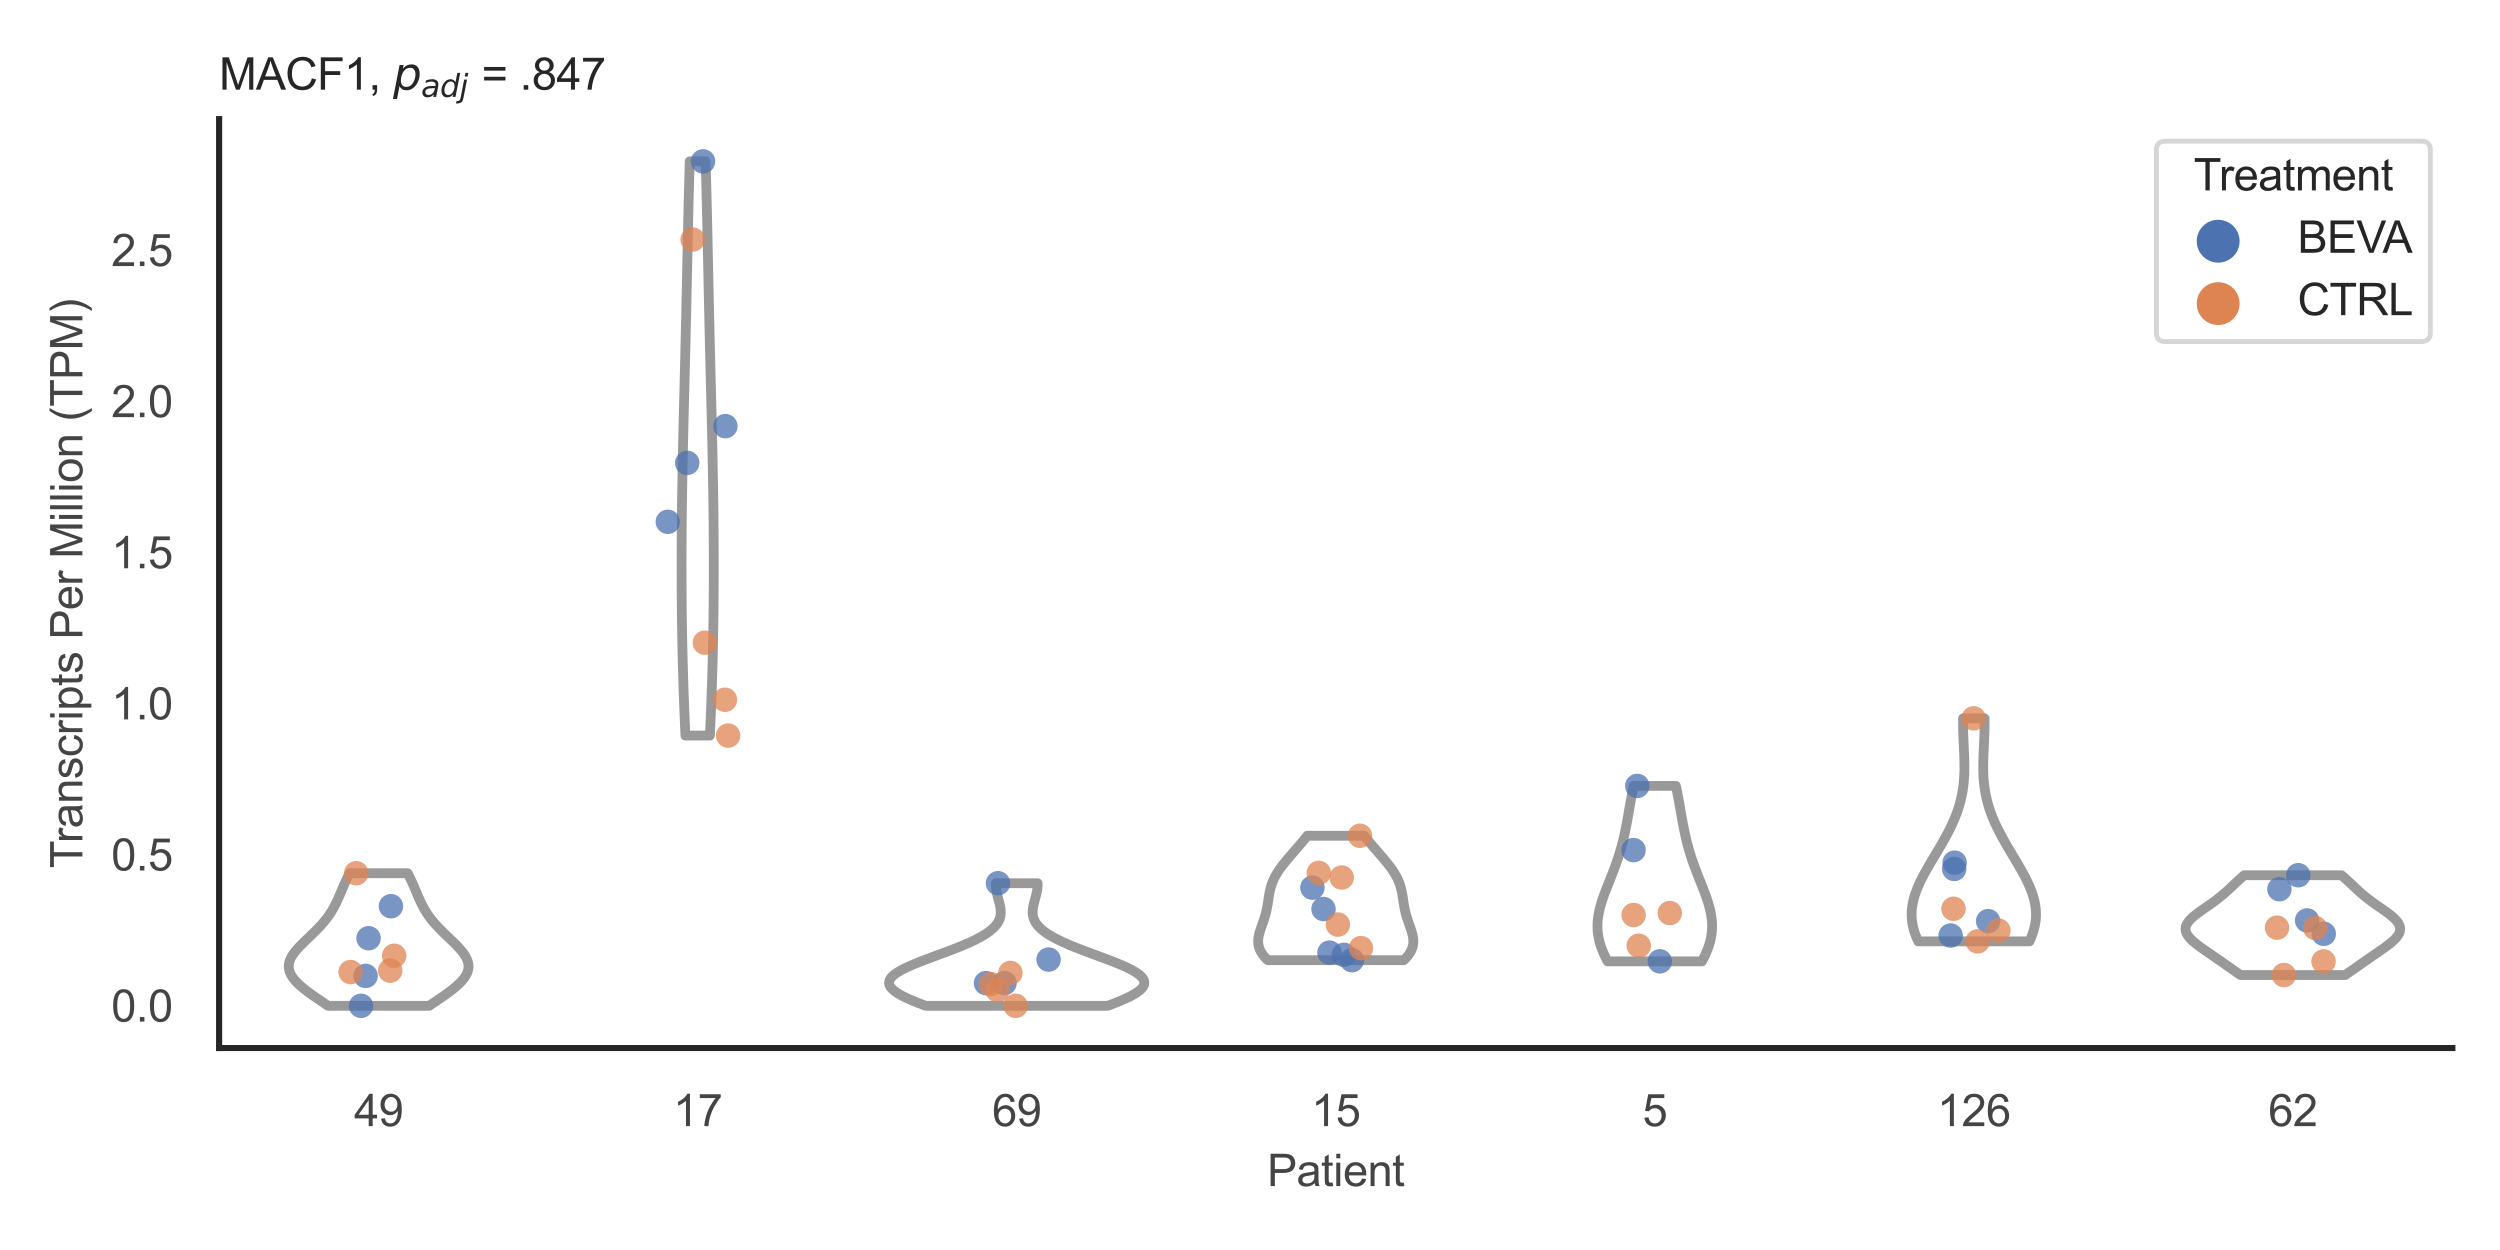 <?xml version="1.0" encoding="utf-8" standalone="no"?>
<!DOCTYPE svg PUBLIC "-//W3C//DTD SVG 1.1//EN"
  "http://www.w3.org/Graphics/SVG/1.1/DTD/svg11.dtd">
<svg xmlns:xlink="http://www.w3.org/1999/xlink" width="510.236pt" height="255.118pt" viewBox="0 0 510.236 255.118" xmlns="http://www.w3.org/2000/svg" version="1.1">
 <defs>
  <style type="text/css">*{stroke-linejoin: round; stroke-linecap: butt}</style>
 </defs>
 <g id="figure_1">
  <g id="patch_1">
   <path d="M 0 255.118 
L 510.236 255.118 
L 510.236 0 
L 0 0 
z
" style="fill: #ffffff"/>
  </g>
  <g id="axes_1">
   <g id="patch_2">
    <path d="M 44.72 213.898 
L 500.516 213.898 
L 500.516 24.32 
L 44.72 24.32 
z
" style="fill: #ffffff"/>
   </g>
   <g id="matplotlib.axis_1">
    <g id="xtick_1">
     <g id="text_1">
      <!-- 49 -->
      <g style="fill: #444444" transform="translate(72.272 229.84)scale(0.09 -0.09)">
       <defs>
        <path id="ArialMT-34" d="M 2069 0 
L 2069 1097 
L 81 1097 
L 81 1613 
L 2172 4581 
L 2631 4581 
L 2631 1613 
L 3250 1613 
L 3250 1097 
L 2631 1097 
L 2631 0 
L 2069 0 
z
M 2069 1613 
L 2069 3678 
L 634 1613 
L 2069 1613 
z
" transform="scale(0.016)"/>
        <path id="ArialMT-39" d="M 350 1059 
L 891 1109 
Q 959 728 1153 556 
Q 1347 384 1650 384 
Q 1909 384 2104 503 
Q 2300 622 2425 820 
Q 2550 1019 2634 1356 
Q 2719 1694 2719 2044 
Q 2719 2081 2716 2156 
Q 2547 1888 2255 1720 
Q 1963 1553 1622 1553 
Q 1053 1553 659 1965 
Q 266 2378 266 3053 
Q 266 3750 677 4175 
Q 1088 4600 1706 4600 
Q 2153 4600 2523 4359 
Q 2894 4119 3086 3673 
Q 3278 3228 3278 2384 
Q 3278 1506 3087 986 
Q 2897 466 2520 194 
Q 2144 -78 1638 -78 
Q 1100 -78 759 220 
Q 419 519 350 1059 
z
M 2653 3081 
Q 2653 3566 2395 3850 
Q 2138 4134 1775 4134 
Q 1400 4134 1122 3828 
Q 844 3522 844 3034 
Q 844 2597 1108 2323 
Q 1372 2050 1759 2050 
Q 2150 2050 2401 2323 
Q 2653 2597 2653 3081 
z
" transform="scale(0.016)"/>
       </defs>
       <use xlink:href="#ArialMT-34"/>
       <use xlink:href="#ArialMT-39" x="55.615"/>
      </g>
     </g>
    </g>
    <g id="xtick_2">
     <g id="text_2">
      <!-- 17 -->
      <g style="fill: #444444" transform="translate(137.386 229.84)scale(0.09 -0.09)">
       <defs>
        <path id="ArialMT-31" d="M 2384 0 
L 1822 0 
L 1822 3584 
Q 1619 3391 1289 3197 
Q 959 3003 697 2906 
L 697 3450 
Q 1169 3672 1522 3987 
Q 1875 4303 2022 4600 
L 2384 4600 
L 2384 0 
z
" transform="scale(0.016)"/>
        <path id="ArialMT-37" d="M 303 3981 
L 303 4522 
L 3269 4522 
L 3269 4084 
Q 2831 3619 2401 2847 
Q 1972 2075 1738 1259 
Q 1569 684 1522 0 
L 944 0 
Q 953 541 1156 1306 
Q 1359 2072 1739 2783 
Q 2119 3494 2547 3981 
L 303 3981 
z
" transform="scale(0.016)"/>
       </defs>
       <use xlink:href="#ArialMT-31"/>
       <use xlink:href="#ArialMT-37" x="55.615"/>
      </g>
     </g>
    </g>
    <g id="xtick_3">
     <g id="text_3">
      <!-- 69 -->
      <g style="fill: #444444" transform="translate(202.5 229.84)scale(0.09 -0.09)">
       <defs>
        <path id="ArialMT-36" d="M 3184 3459 
L 2625 3416 
Q 2550 3747 2413 3897 
Q 2184 4138 1850 4138 
Q 1581 4138 1378 3988 
Q 1113 3794 959 3422 
Q 806 3050 800 2363 
Q 1003 2672 1297 2822 
Q 1591 2972 1913 2972 
Q 2475 2972 2870 2558 
Q 3266 2144 3266 1488 
Q 3266 1056 3080 686 
Q 2894 316 2569 119 
Q 2244 -78 1831 -78 
Q 1128 -78 684 439 
Q 241 956 241 2144 
Q 241 3472 731 4075 
Q 1159 4600 1884 4600 
Q 2425 4600 2770 4297 
Q 3116 3994 3184 3459 
z
M 888 1484 
Q 888 1194 1011 928 
Q 1134 663 1356 523 
Q 1578 384 1822 384 
Q 2178 384 2434 671 
Q 2691 959 2691 1453 
Q 2691 1928 2437 2201 
Q 2184 2475 1800 2475 
Q 1419 2475 1153 2201 
Q 888 1928 888 1484 
z
" transform="scale(0.016)"/>
       </defs>
       <use xlink:href="#ArialMT-36"/>
       <use xlink:href="#ArialMT-39" x="55.615"/>
      </g>
     </g>
    </g>
    <g id="xtick_4">
     <g id="text_4">
      <!-- 15 -->
      <g style="fill: #444444" transform="translate(267.613 229.84)scale(0.09 -0.09)">
       <defs>
        <path id="ArialMT-35" d="M 266 1200 
L 856 1250 
Q 922 819 1161 601 
Q 1400 384 1738 384 
Q 2144 384 2425 690 
Q 2706 997 2706 1503 
Q 2706 1984 2436 2262 
Q 2166 2541 1728 2541 
Q 1456 2541 1237 2417 
Q 1019 2294 894 2097 
L 366 2166 
L 809 4519 
L 3088 4519 
L 3088 3981 
L 1259 3981 
L 1013 2750 
Q 1425 3038 1878 3038 
Q 2478 3038 2890 2622 
Q 3303 2206 3303 1553 
Q 3303 931 2941 478 
Q 2500 -78 1738 -78 
Q 1113 -78 717 272 
Q 322 622 266 1200 
z
" transform="scale(0.016)"/>
       </defs>
       <use xlink:href="#ArialMT-31"/>
       <use xlink:href="#ArialMT-35" x="55.615"/>
      </g>
     </g>
    </g>
    <g id="xtick_5">
     <g id="text_5">
      <!-- 5 -->
      <g style="fill: #444444" transform="translate(335.229 229.84)scale(0.09 -0.09)">
       <use xlink:href="#ArialMT-35"/>
      </g>
     </g>
    </g>
    <g id="xtick_6">
     <g id="text_6">
      <!-- 126 -->
      <g style="fill: #444444" transform="translate(395.338 229.84)scale(0.09 -0.09)">
       <defs>
        <path id="ArialMT-32" d="M 3222 541 
L 3222 0 
L 194 0 
Q 188 203 259 391 
Q 375 700 629 1000 
Q 884 1300 1366 1694 
Q 2113 2306 2375 2664 
Q 2638 3022 2638 3341 
Q 2638 3675 2398 3904 
Q 2159 4134 1775 4134 
Q 1369 4134 1125 3890 
Q 881 3647 878 3216 
L 300 3275 
Q 359 3922 746 4261 
Q 1134 4600 1788 4600 
Q 2447 4600 2831 4234 
Q 3216 3869 3216 3328 
Q 3216 3053 3103 2787 
Q 2991 2522 2730 2228 
Q 2469 1934 1863 1422 
Q 1356 997 1212 845 
Q 1069 694 975 541 
L 3222 541 
z
" transform="scale(0.016)"/>
       </defs>
       <use xlink:href="#ArialMT-31"/>
       <use xlink:href="#ArialMT-32" x="55.615"/>
       <use xlink:href="#ArialMT-36" x="111.23"/>
      </g>
     </g>
    </g>
    <g id="xtick_7">
     <g id="text_7">
      <!-- 62 -->
      <g style="fill: #444444" transform="translate(462.955 229.84)scale(0.09 -0.09)">
       <use xlink:href="#ArialMT-36"/>
       <use xlink:href="#ArialMT-32" x="55.615"/>
      </g>
     </g>
    </g>
    <g id="text_8">
     <!-- Patient -->
     <g style="fill: #444444" transform="translate(258.609 242.071)scale(0.09 -0.09)">
      <defs>
       <path id="ArialMT-50" d="M 494 0 
L 494 4581 
L 2222 4581 
Q 2678 4581 2919 4538 
Q 3256 4481 3484 4323 
Q 3713 4166 3852 3881 
Q 3991 3597 3991 3256 
Q 3991 2672 3619 2267 
Q 3247 1863 2275 1863 
L 1100 1863 
L 1100 0 
L 494 0 
z
M 1100 2403 
L 2284 2403 
Q 2872 2403 3119 2622 
Q 3366 2841 3366 3238 
Q 3366 3525 3220 3729 
Q 3075 3934 2838 4000 
Q 2684 4041 2272 4041 
L 1100 4041 
L 1100 2403 
z
" transform="scale(0.016)"/>
       <path id="ArialMT-61" d="M 2588 409 
Q 2275 144 1986 34 
Q 1697 -75 1366 -75 
Q 819 -75 525 192 
Q 231 459 231 875 
Q 231 1119 342 1320 
Q 453 1522 633 1644 
Q 813 1766 1038 1828 
Q 1203 1872 1538 1913 
Q 2219 1994 2541 2106 
Q 2544 2222 2544 2253 
Q 2544 2597 2384 2738 
Q 2169 2928 1744 2928 
Q 1347 2928 1158 2789 
Q 969 2650 878 2297 
L 328 2372 
Q 403 2725 575 2942 
Q 747 3159 1072 3276 
Q 1397 3394 1825 3394 
Q 2250 3394 2515 3294 
Q 2781 3194 2906 3042 
Q 3031 2891 3081 2659 
Q 3109 2516 3109 2141 
L 3109 1391 
Q 3109 606 3145 398 
Q 3181 191 3288 0 
L 2700 0 
Q 2613 175 2588 409 
z
M 2541 1666 
Q 2234 1541 1622 1453 
Q 1275 1403 1131 1340 
Q 988 1278 909 1158 
Q 831 1038 831 891 
Q 831 666 1001 516 
Q 1172 366 1500 366 
Q 1825 366 2078 508 
Q 2331 650 2450 897 
Q 2541 1088 2541 1459 
L 2541 1666 
z
" transform="scale(0.016)"/>
       <path id="ArialMT-74" d="M 1650 503 
L 1731 6 
Q 1494 -44 1306 -44 
Q 1000 -44 831 53 
Q 663 150 594 308 
Q 525 466 525 972 
L 525 2881 
L 113 2881 
L 113 3319 
L 525 3319 
L 525 4141 
L 1084 4478 
L 1084 3319 
L 1650 3319 
L 1650 2881 
L 1084 2881 
L 1084 941 
Q 1084 700 1114 631 
Q 1144 563 1211 522 
Q 1278 481 1403 481 
Q 1497 481 1650 503 
z
" transform="scale(0.016)"/>
       <path id="ArialMT-69" d="M 425 3934 
L 425 4581 
L 988 4581 
L 988 3934 
L 425 3934 
z
M 425 0 
L 425 3319 
L 988 3319 
L 988 0 
L 425 0 
z
" transform="scale(0.016)"/>
       <path id="ArialMT-65" d="M 2694 1069 
L 3275 997 
Q 3138 488 2766 206 
Q 2394 -75 1816 -75 
Q 1088 -75 661 373 
Q 234 822 234 1631 
Q 234 2469 665 2931 
Q 1097 3394 1784 3394 
Q 2450 3394 2872 2941 
Q 3294 2488 3294 1666 
Q 3294 1616 3291 1516 
L 816 1516 
Q 847 969 1125 678 
Q 1403 388 1819 388 
Q 2128 388 2347 550 
Q 2566 713 2694 1069 
z
M 847 1978 
L 2700 1978 
Q 2663 2397 2488 2606 
Q 2219 2931 1791 2931 
Q 1403 2931 1139 2672 
Q 875 2413 847 1978 
z
" transform="scale(0.016)"/>
       <path id="ArialMT-6e" d="M 422 0 
L 422 3319 
L 928 3319 
L 928 2847 
Q 1294 3394 1984 3394 
Q 2284 3394 2536 3286 
Q 2788 3178 2913 3003 
Q 3038 2828 3088 2588 
Q 3119 2431 3119 2041 
L 3119 0 
L 2556 0 
L 2556 2019 
Q 2556 2363 2490 2533 
Q 2425 2703 2258 2804 
Q 2091 2906 1866 2906 
Q 1506 2906 1245 2678 
Q 984 2450 984 1813 
L 984 0 
L 422 0 
z
" transform="scale(0.016)"/>
      </defs>
      <use xlink:href="#ArialMT-50"/>
      <use xlink:href="#ArialMT-61" x="66.699"/>
      <use xlink:href="#ArialMT-74" x="122.314"/>
      <use xlink:href="#ArialMT-69" x="150.098"/>
      <use xlink:href="#ArialMT-65" x="172.314"/>
      <use xlink:href="#ArialMT-6e" x="227.93"/>
      <use xlink:href="#ArialMT-74" x="283.545"/>
     </g>
    </g>
   </g>
   <g id="matplotlib.axis_2">
    <g id="ytick_1">
     <g id="text_9">
      <!-- 0.0 -->
      <g style="fill: #444444" transform="translate(22.71 208.502)scale(0.09 -0.09)">
       <defs>
        <path id="ArialMT-30" d="M 266 2259 
Q 266 3072 433 3567 
Q 600 4063 929 4331 
Q 1259 4600 1759 4600 
Q 2128 4600 2406 4451 
Q 2684 4303 2865 4023 
Q 3047 3744 3150 3342 
Q 3253 2941 3253 2259 
Q 3253 1453 3087 958 
Q 2922 463 2592 192 
Q 2263 -78 1759 -78 
Q 1097 -78 719 397 
Q 266 969 266 2259 
z
M 844 2259 
Q 844 1131 1108 757 
Q 1372 384 1759 384 
Q 2147 384 2411 759 
Q 2675 1134 2675 2259 
Q 2675 3391 2411 3762 
Q 2147 4134 1753 4134 
Q 1366 4134 1134 3806 
Q 844 3388 844 2259 
z
" transform="scale(0.016)"/>
        <path id="ArialMT-2e" d="M 581 0 
L 581 641 
L 1222 641 
L 1222 0 
L 581 0 
z
" transform="scale(0.016)"/>
       </defs>
       <use xlink:href="#ArialMT-30"/>
       <use xlink:href="#ArialMT-2e" x="55.615"/>
       <use xlink:href="#ArialMT-30" x="83.398"/>
      </g>
     </g>
    </g>
    <g id="ytick_2">
     <g id="text_10">
      <!-- 0.5 -->
      <g style="fill: #444444" transform="translate(22.71 177.662)scale(0.09 -0.09)">
       <use xlink:href="#ArialMT-30"/>
       <use xlink:href="#ArialMT-2e" x="55.615"/>
       <use xlink:href="#ArialMT-35" x="83.398"/>
      </g>
     </g>
    </g>
    <g id="ytick_3">
     <g id="text_11">
      <!-- 1.0 -->
      <g style="fill: #444444" transform="translate(22.71 146.821)scale(0.09 -0.09)">
       <use xlink:href="#ArialMT-31"/>
       <use xlink:href="#ArialMT-2e" x="55.615"/>
       <use xlink:href="#ArialMT-30" x="83.398"/>
      </g>
     </g>
    </g>
    <g id="ytick_4">
     <g id="text_12">
      <!-- 1.5 -->
      <g style="fill: #444444" transform="translate(22.71 115.981)scale(0.09 -0.09)">
       <use xlink:href="#ArialMT-31"/>
       <use xlink:href="#ArialMT-2e" x="55.615"/>
       <use xlink:href="#ArialMT-35" x="83.398"/>
      </g>
     </g>
    </g>
    <g id="ytick_5">
     <g id="text_13">
      <!-- 2.0 -->
      <g style="fill: #444444" transform="translate(22.71 85.141)scale(0.09 -0.09)">
       <use xlink:href="#ArialMT-32"/>
       <use xlink:href="#ArialMT-2e" x="55.615"/>
       <use xlink:href="#ArialMT-30" x="83.398"/>
      </g>
     </g>
    </g>
    <g id="ytick_6">
     <g id="text_14">
      <!-- 2.5 -->
      <g style="fill: #444444" transform="translate(22.71 54.3)scale(0.09 -0.09)">
       <use xlink:href="#ArialMT-32"/>
       <use xlink:href="#ArialMT-2e" x="55.615"/>
       <use xlink:href="#ArialMT-35" x="83.398"/>
      </g>
     </g>
    </g>
    <g id="text_15">
     <!-- Transcripts Per Million (TPM) -->
     <g style="fill: #444444" transform="translate(16.816 177.194)rotate(-90)scale(0.09 -0.09)">
      <defs>
       <path id="ArialMT-54" d="M 1659 0 
L 1659 4041 
L 150 4041 
L 150 4581 
L 3781 4581 
L 3781 4041 
L 2266 4041 
L 2266 0 
L 1659 0 
z
" transform="scale(0.016)"/>
       <path id="ArialMT-72" d="M 416 0 
L 416 3319 
L 922 3319 
L 922 2816 
Q 1116 3169 1280 3281 
Q 1444 3394 1641 3394 
Q 1925 3394 2219 3213 
L 2025 2691 
Q 1819 2813 1613 2813 
Q 1428 2813 1281 2702 
Q 1134 2591 1072 2394 
Q 978 2094 978 1738 
L 978 0 
L 416 0 
z
" transform="scale(0.016)"/>
       <path id="ArialMT-73" d="M 197 991 
L 753 1078 
Q 800 744 1014 566 
Q 1228 388 1613 388 
Q 2000 388 2187 545 
Q 2375 703 2375 916 
Q 2375 1106 2209 1216 
Q 2094 1291 1634 1406 
Q 1016 1563 777 1677 
Q 538 1791 414 1992 
Q 291 2194 291 2438 
Q 291 2659 392 2848 
Q 494 3038 669 3163 
Q 800 3259 1026 3326 
Q 1253 3394 1513 3394 
Q 1903 3394 2198 3281 
Q 2494 3169 2634 2976 
Q 2775 2784 2828 2463 
L 2278 2388 
Q 2241 2644 2061 2787 
Q 1881 2931 1553 2931 
Q 1166 2931 1000 2803 
Q 834 2675 834 2503 
Q 834 2394 903 2306 
Q 972 2216 1119 2156 
Q 1203 2125 1616 2013 
Q 2213 1853 2448 1751 
Q 2684 1650 2818 1456 
Q 2953 1263 2953 975 
Q 2953 694 2789 445 
Q 2625 197 2315 61 
Q 2006 -75 1616 -75 
Q 969 -75 630 194 
Q 291 463 197 991 
z
" transform="scale(0.016)"/>
       <path id="ArialMT-63" d="M 2588 1216 
L 3141 1144 
Q 3050 572 2676 248 
Q 2303 -75 1759 -75 
Q 1078 -75 664 370 
Q 250 816 250 1647 
Q 250 2184 428 2587 
Q 606 2991 970 3192 
Q 1334 3394 1763 3394 
Q 2303 3394 2647 3120 
Q 2991 2847 3088 2344 
L 2541 2259 
Q 2463 2594 2264 2762 
Q 2066 2931 1784 2931 
Q 1359 2931 1093 2626 
Q 828 2322 828 1663 
Q 828 994 1084 691 
Q 1341 388 1753 388 
Q 2084 388 2306 591 
Q 2528 794 2588 1216 
z
" transform="scale(0.016)"/>
       <path id="ArialMT-70" d="M 422 -1272 
L 422 3319 
L 934 3319 
L 934 2888 
Q 1116 3141 1344 3267 
Q 1572 3394 1897 3394 
Q 2322 3394 2647 3175 
Q 2972 2956 3137 2557 
Q 3303 2159 3303 1684 
Q 3303 1175 3120 767 
Q 2938 359 2589 142 
Q 2241 -75 1856 -75 
Q 1575 -75 1351 44 
Q 1128 163 984 344 
L 984 -1272 
L 422 -1272 
z
M 931 1641 
Q 931 1000 1190 694 
Q 1450 388 1819 388 
Q 2194 388 2461 705 
Q 2728 1022 2728 1688 
Q 2728 2322 2467 2637 
Q 2206 2953 1844 2953 
Q 1484 2953 1207 2617 
Q 931 2281 931 1641 
z
" transform="scale(0.016)"/>
       <path id="ArialMT-20" transform="scale(0.016)"/>
       <path id="ArialMT-4d" d="M 475 0 
L 475 4581 
L 1388 4581 
L 2472 1338 
Q 2622 884 2691 659 
Q 2769 909 2934 1394 
L 4031 4581 
L 4847 4581 
L 4847 0 
L 4263 0 
L 4263 3834 
L 2931 0 
L 2384 0 
L 1059 3900 
L 1059 0 
L 475 0 
z
" transform="scale(0.016)"/>
       <path id="ArialMT-6c" d="M 409 0 
L 409 4581 
L 972 4581 
L 972 0 
L 409 0 
z
" transform="scale(0.016)"/>
       <path id="ArialMT-6f" d="M 213 1659 
Q 213 2581 725 3025 
Q 1153 3394 1769 3394 
Q 2453 3394 2887 2945 
Q 3322 2497 3322 1706 
Q 3322 1066 3130 698 
Q 2938 331 2570 128 
Q 2203 -75 1769 -75 
Q 1072 -75 642 372 
Q 213 819 213 1659 
z
M 791 1659 
Q 791 1022 1069 705 
Q 1347 388 1769 388 
Q 2188 388 2466 706 
Q 2744 1025 2744 1678 
Q 2744 2294 2464 2611 
Q 2184 2928 1769 2928 
Q 1347 2928 1069 2612 
Q 791 2297 791 1659 
z
" transform="scale(0.016)"/>
       <path id="ArialMT-28" d="M 1497 -1347 
Q 1031 -759 709 28 
Q 388 816 388 1659 
Q 388 2403 628 3084 
Q 909 3875 1497 4659 
L 1900 4659 
Q 1522 4009 1400 3731 
Q 1209 3300 1100 2831 
Q 966 2247 966 1656 
Q 966 153 1900 -1347 
L 1497 -1347 
z
" transform="scale(0.016)"/>
       <path id="ArialMT-29" d="M 791 -1347 
L 388 -1347 
Q 1322 153 1322 1656 
Q 1322 2244 1188 2822 
Q 1081 3291 891 3722 
Q 769 4003 388 4659 
L 791 4659 
Q 1378 3875 1659 3084 
Q 1900 2403 1900 1659 
Q 1900 816 1576 28 
Q 1253 -759 791 -1347 
z
" transform="scale(0.016)"/>
      </defs>
      <use xlink:href="#ArialMT-54"/>
      <use xlink:href="#ArialMT-72" x="57.334"/>
      <use xlink:href="#ArialMT-61" x="90.635"/>
      <use xlink:href="#ArialMT-6e" x="146.25"/>
      <use xlink:href="#ArialMT-73" x="201.865"/>
      <use xlink:href="#ArialMT-63" x="251.865"/>
      <use xlink:href="#ArialMT-72" x="301.865"/>
      <use xlink:href="#ArialMT-69" x="335.166"/>
      <use xlink:href="#ArialMT-70" x="357.383"/>
      <use xlink:href="#ArialMT-74" x="412.998"/>
      <use xlink:href="#ArialMT-73" x="440.781"/>
      <use xlink:href="#ArialMT-20" x="490.781"/>
      <use xlink:href="#ArialMT-50" x="518.564"/>
      <use xlink:href="#ArialMT-65" x="585.264"/>
      <use xlink:href="#ArialMT-72" x="640.879"/>
      <use xlink:href="#ArialMT-20" x="674.18"/>
      <use xlink:href="#ArialMT-4d" x="701.963"/>
      <use xlink:href="#ArialMT-69" x="785.264"/>
      <use xlink:href="#ArialMT-6c" x="807.48"/>
      <use xlink:href="#ArialMT-6c" x="829.697"/>
      <use xlink:href="#ArialMT-69" x="851.914"/>
      <use xlink:href="#ArialMT-6f" x="874.131"/>
      <use xlink:href="#ArialMT-6e" x="929.746"/>
      <use xlink:href="#ArialMT-20" x="985.361"/>
      <use xlink:href="#ArialMT-28" x="1013.145"/>
      <use xlink:href="#ArialMT-54" x="1046.445"/>
      <use xlink:href="#ArialMT-50" x="1107.529"/>
      <use xlink:href="#ArialMT-4d" x="1174.229"/>
      <use xlink:href="#ArialMT-29" x="1257.529"/>
     </g>
    </g>
   </g>
   <g id="PolyCollection_1">
    <defs>
     <path id="mc12572ed5e" d="M 87.592 -49.837 
L 66.962 -49.837 
L 66.559 -50.111 
L 66.155 -50.384 
L 65.75 -50.657 
L 65.346 -50.93 
L 64.944 -51.204 
L 64.545 -51.477 
L 64.15 -51.75 
L 63.76 -52.024 
L 63.377 -52.297 
L 63.003 -52.57 
L 62.637 -52.844 
L 62.282 -53.117 
L 61.939 -53.39 
L 61.609 -53.664 
L 61.294 -53.937 
L 60.994 -54.21 
L 60.71 -54.484 
L 60.445 -54.757 
L 60.199 -55.03 
L 59.972 -55.304 
L 59.766 -55.577 
L 59.581 -55.85 
L 59.419 -56.124 
L 59.28 -56.397 
L 59.163 -56.67 
L 59.07 -56.944 
L 59.001 -57.217 
L 58.956 -57.49 
L 58.934 -57.763 
L 58.936 -58.037 
L 58.961 -58.31 
L 59.009 -58.583 
L 59.079 -58.857 
L 59.171 -59.13 
L 59.284 -59.403 
L 59.417 -59.677 
L 59.569 -59.95 
L 59.739 -60.223 
L 59.925 -60.497 
L 60.127 -60.77 
L 60.344 -61.043 
L 60.574 -61.317 
L 60.815 -61.59 
L 61.067 -61.863 
L 61.327 -62.137 
L 61.596 -62.41 
L 61.87 -62.683 
L 62.15 -62.957 
L 62.433 -63.23 
L 62.718 -63.503 
L 63.005 -63.777 
L 63.291 -64.05 
L 63.577 -64.323 
L 63.86 -64.596 
L 64.14 -64.87 
L 64.416 -65.143 
L 64.688 -65.416 
L 64.954 -65.69 
L 65.213 -65.963 
L 65.467 -66.236 
L 65.713 -66.51 
L 65.952 -66.783 
L 66.183 -67.056 
L 66.406 -67.33 
L 66.621 -67.603 
L 66.828 -67.876 
L 67.027 -68.15 
L 67.219 -68.423 
L 67.402 -68.696 
L 67.579 -68.97 
L 67.747 -69.243 
L 67.91 -69.516 
L 68.065 -69.79 
L 68.215 -70.063 
L 68.359 -70.336 
L 68.497 -70.61 
L 68.631 -70.883 
L 68.761 -71.156 
L 68.887 -71.429 
L 69.011 -71.703 
L 69.131 -71.976 
L 69.249 -72.249 
L 69.366 -72.523 
L 69.482 -72.796 
L 69.597 -73.069 
L 69.712 -73.343 
L 69.828 -73.616 
L 69.944 -73.889 
L 70.061 -74.163 
L 70.18 -74.436 
L 70.301 -74.709 
L 70.424 -74.983 
L 70.549 -75.256 
L 70.676 -75.529 
L 70.807 -75.803 
L 70.94 -76.076 
L 71.076 -76.349 
L 71.215 -76.623 
L 71.357 -76.896 
L 83.197 -76.896 
L 83.197 -76.896 
L 83.339 -76.623 
L 83.478 -76.349 
L 83.614 -76.076 
L 83.747 -75.803 
L 83.877 -75.529 
L 84.005 -75.256 
L 84.13 -74.983 
L 84.253 -74.709 
L 84.373 -74.436 
L 84.492 -74.163 
L 84.61 -73.889 
L 84.726 -73.616 
L 84.841 -73.343 
L 84.956 -73.069 
L 85.072 -72.796 
L 85.187 -72.523 
L 85.304 -72.249 
L 85.423 -71.976 
L 85.543 -71.703 
L 85.666 -71.429 
L 85.793 -71.156 
L 85.922 -70.883 
L 86.056 -70.61 
L 86.195 -70.336 
L 86.339 -70.063 
L 86.489 -69.79 
L 86.644 -69.516 
L 86.806 -69.243 
L 86.975 -68.97 
L 87.151 -68.696 
L 87.335 -68.423 
L 87.526 -68.15 
L 87.726 -67.876 
L 87.933 -67.603 
L 88.148 -67.33 
L 88.371 -67.056 
L 88.602 -66.783 
L 88.841 -66.51 
L 89.087 -66.236 
L 89.34 -65.963 
L 89.6 -65.69 
L 89.866 -65.416 
L 90.138 -65.143 
L 90.414 -64.87 
L 90.694 -64.596 
L 90.977 -64.323 
L 91.262 -64.05 
L 91.549 -63.777 
L 91.836 -63.503 
L 92.121 -63.23 
L 92.404 -62.957 
L 92.684 -62.683 
L 92.958 -62.41 
L 93.226 -62.137 
L 93.487 -61.863 
L 93.739 -61.59 
L 93.98 -61.317 
L 94.21 -61.043 
L 94.426 -60.77 
L 94.629 -60.497 
L 94.815 -60.223 
L 94.985 -59.95 
L 95.137 -59.677 
L 95.27 -59.403 
L 95.382 -59.13 
L 95.474 -58.857 
L 95.545 -58.583 
L 95.593 -58.31 
L 95.618 -58.037 
L 95.62 -57.763 
L 95.598 -57.49 
L 95.553 -57.217 
L 95.484 -56.944 
L 95.391 -56.67 
L 95.274 -56.397 
L 95.135 -56.124 
L 94.972 -55.85 
L 94.788 -55.577 
L 94.582 -55.304 
L 94.355 -55.03 
L 94.109 -54.757 
L 93.843 -54.484 
L 93.56 -54.21 
L 93.26 -53.937 
L 92.945 -53.664 
L 92.615 -53.39 
L 92.272 -53.117 
L 91.917 -52.844 
L 91.551 -52.57 
L 91.176 -52.297 
L 90.793 -52.024 
L 90.404 -51.75 
L 90.009 -51.477 
L 89.61 -51.204 
L 89.208 -50.93 
L 88.804 -50.657 
L 88.399 -50.384 
L 87.995 -50.111 
L 87.592 -49.837 
z
" style="stroke: #999999; stroke-width: 2"/>
    </defs>
    <g clip-path="url(#pa3b984a6de)">
     <use xlink:href="#mc12572ed5e" x="0" y="255.118" style="fill: #ffffff; stroke: #999999; stroke-width: 2"/>
    </g>
   </g>
   <g id="PolyCollection_2">
    <defs>
     <path id="md42f7adbca" d="M 144.887 -104.987 
L 139.895 -104.987 
L 139.84 -106.171 
L 139.788 -107.354 
L 139.737 -108.538 
L 139.688 -109.722 
L 139.641 -110.906 
L 139.595 -112.09 
L 139.552 -113.273 
L 139.511 -114.457 
L 139.472 -115.641 
L 139.435 -116.825 
L 139.4 -118.008 
L 139.367 -119.192 
L 139.336 -120.376 
L 139.307 -121.56 
L 139.28 -122.744 
L 139.255 -123.927 
L 139.233 -125.111 
L 139.212 -126.295 
L 139.193 -127.479 
L 139.176 -128.662 
L 139.161 -129.846 
L 139.148 -131.03 
L 139.137 -132.214 
L 139.127 -133.398 
L 139.12 -134.581 
L 139.114 -135.765 
L 139.109 -136.949 
L 139.106 -138.133 
L 139.105 -139.316 
L 139.106 -140.5 
L 139.108 -141.684 
L 139.111 -142.868 
L 139.116 -144.052 
L 139.123 -145.235 
L 139.131 -146.419 
L 139.14 -147.603 
L 139.151 -148.787 
L 139.163 -149.97 
L 139.176 -151.154 
L 139.191 -152.338 
L 139.207 -153.522 
L 139.224 -154.706 
L 139.243 -155.889 
L 139.262 -157.073 
L 139.283 -158.257 
L 139.305 -159.441 
L 139.328 -160.624 
L 139.351 -161.808 
L 139.376 -162.992 
L 139.401 -164.176 
L 139.428 -165.36 
L 139.454 -166.543 
L 139.482 -167.727 
L 139.51 -168.911 
L 139.538 -170.095 
L 139.567 -171.278 
L 139.597 -172.462 
L 139.626 -173.646 
L 139.656 -174.83 
L 139.685 -176.014 
L 139.715 -177.197 
L 139.745 -178.381 
L 139.774 -179.565 
L 139.804 -180.749 
L 139.833 -181.932 
L 139.862 -183.116 
L 139.89 -184.3 
L 139.919 -185.484 
L 139.947 -186.668 
L 139.974 -187.851 
L 140.001 -189.035 
L 140.028 -190.219 
L 140.055 -191.403 
L 140.081 -192.586 
L 140.106 -193.77 
L 140.132 -194.954 
L 140.157 -196.138 
L 140.182 -197.322 
L 140.207 -198.505 
L 140.232 -199.689 
L 140.257 -200.873 
L 140.281 -202.057 
L 140.306 -203.24 
L 140.331 -204.424 
L 140.357 -205.608 
L 140.382 -206.792 
L 140.408 -207.976 
L 140.435 -209.159 
L 140.462 -210.343 
L 140.489 -211.527 
L 140.517 -212.711 
L 140.546 -213.894 
L 140.575 -215.078 
L 140.606 -216.262 
L 140.637 -217.446 
L 140.668 -218.63 
L 140.701 -219.813 
L 140.734 -220.997 
L 140.768 -222.181 
L 144.013 -222.181 
L 144.013 -222.181 
L 144.047 -220.997 
L 144.08 -219.813 
L 144.113 -218.63 
L 144.145 -217.446 
L 144.176 -216.262 
L 144.206 -215.078 
L 144.235 -213.894 
L 144.264 -212.711 
L 144.292 -211.527 
L 144.32 -210.343 
L 144.347 -209.159 
L 144.373 -207.976 
L 144.399 -206.792 
L 144.425 -205.608 
L 144.45 -204.424 
L 144.475 -203.24 
L 144.5 -202.057 
L 144.525 -200.873 
L 144.549 -199.689 
L 144.574 -198.505 
L 144.599 -197.322 
L 144.624 -196.138 
L 144.649 -194.954 
L 144.675 -193.77 
L 144.701 -192.586 
L 144.727 -191.403 
L 144.753 -190.219 
L 144.78 -189.035 
L 144.807 -187.851 
L 144.835 -186.668 
L 144.863 -185.484 
L 144.891 -184.3 
L 144.92 -183.116 
L 144.948 -181.932 
L 144.978 -180.749 
L 145.007 -179.565 
L 145.037 -178.381 
L 145.066 -177.197 
L 145.096 -176.014 
L 145.126 -174.83 
L 145.155 -173.646 
L 145.185 -172.462 
L 145.214 -171.278 
L 145.243 -170.095 
L 145.271 -168.911 
L 145.299 -167.727 
L 145.327 -166.543 
L 145.354 -165.36 
L 145.38 -164.176 
L 145.405 -162.992 
L 145.43 -161.808 
L 145.454 -160.624 
L 145.476 -159.441 
L 145.498 -158.257 
L 145.519 -157.073 
L 145.538 -155.889 
L 145.557 -154.706 
L 145.574 -153.522 
L 145.59 -152.338 
L 145.605 -151.154 
L 145.618 -149.97 
L 145.63 -148.787 
L 145.641 -147.603 
L 145.65 -146.419 
L 145.658 -145.235 
L 145.665 -144.052 
L 145.67 -142.868 
L 145.673 -141.684 
L 145.675 -140.5 
L 145.676 -139.316 
L 145.675 -138.133 
L 145.672 -136.949 
L 145.668 -135.765 
L 145.662 -134.581 
L 145.654 -133.398 
L 145.644 -132.214 
L 145.633 -131.03 
L 145.62 -129.846 
L 145.605 -128.662 
L 145.588 -127.479 
L 145.569 -126.295 
L 145.549 -125.111 
L 145.526 -123.927 
L 145.501 -122.744 
L 145.474 -121.56 
L 145.446 -120.376 
L 145.415 -119.192 
L 145.382 -118.008 
L 145.347 -116.825 
L 145.31 -115.641 
L 145.27 -114.457 
L 145.229 -113.273 
L 145.186 -112.09 
L 145.141 -110.906 
L 145.093 -109.722 
L 145.044 -108.538 
L 144.993 -107.354 
L 144.941 -106.171 
L 144.887 -104.987 
z
" style="stroke: #999999; stroke-width: 2"/>
    </defs>
    <g clip-path="url(#pa3b984a6de)">
     <use xlink:href="#md42f7adbca" x="0" y="255.118" style="fill: #ffffff; stroke: #999999; stroke-width: 2"/>
    </g>
   </g>
   <g id="PolyCollection_3">
    <defs>
     <path id="md470e8397b" d="M 226.087 -49.837 
L 188.922 -49.837 
L 188.255 -50.09 
L 187.602 -50.343 
L 186.967 -50.595 
L 186.353 -50.848 
L 185.763 -51.101 
L 185.2 -51.353 
L 184.667 -51.606 
L 184.167 -51.859 
L 183.702 -52.112 
L 183.276 -52.364 
L 182.889 -52.617 
L 182.545 -52.87 
L 182.246 -53.122 
L 181.992 -53.375 
L 181.787 -53.628 
L 181.63 -53.881 
L 181.522 -54.133 
L 181.465 -54.386 
L 181.459 -54.639 
L 181.503 -54.891 
L 181.597 -55.144 
L 181.741 -55.397 
L 181.934 -55.65 
L 182.175 -55.902 
L 182.462 -56.155 
L 182.793 -56.408 
L 183.167 -56.66 
L 183.581 -56.913 
L 184.034 -57.166 
L 184.522 -57.419 
L 185.043 -57.671 
L 185.594 -57.924 
L 186.172 -58.177 
L 186.774 -58.429 
L 187.397 -58.682 
L 188.038 -58.935 
L 188.694 -59.188 
L 189.362 -59.44 
L 190.037 -59.693 
L 190.719 -59.946 
L 191.403 -60.198 
L 192.086 -60.451 
L 192.767 -60.704 
L 193.441 -60.957 
L 194.107 -61.209 
L 194.763 -61.462 
L 195.406 -61.715 
L 196.033 -61.967 
L 196.644 -62.22 
L 197.237 -62.473 
L 197.809 -62.726 
L 198.36 -62.978 
L 198.888 -63.231 
L 199.393 -63.484 
L 199.873 -63.736 
L 200.328 -63.989 
L 200.756 -64.242 
L 201.159 -64.495 
L 201.536 -64.747 
L 201.886 -65 
L 202.209 -65.253 
L 202.506 -65.505 
L 202.777 -65.758 
L 203.023 -66.011 
L 203.244 -66.264 
L 203.44 -66.516 
L 203.612 -66.769 
L 203.761 -67.022 
L 203.888 -67.274 
L 203.994 -67.527 
L 204.08 -67.78 
L 204.147 -68.032 
L 204.196 -68.285 
L 204.228 -68.538 
L 204.244 -68.791 
L 204.246 -69.043 
L 204.235 -69.296 
L 204.213 -69.549 
L 204.18 -69.801 
L 204.138 -70.054 
L 204.088 -70.307 
L 204.032 -70.56 
L 203.971 -70.812 
L 203.906 -71.065 
L 203.839 -71.318 
L 203.77 -71.57 
L 203.702 -71.823 
L 203.634 -72.076 
L 203.569 -72.329 
L 203.507 -72.581 
L 203.45 -72.834 
L 203.398 -73.087 
L 203.352 -73.339 
L 203.312 -73.592 
L 203.28 -73.845 
L 203.257 -74.098 
L 203.241 -74.35 
L 203.235 -74.603 
L 203.238 -74.856 
L 211.771 -74.856 
L 211.771 -74.856 
L 211.774 -74.603 
L 211.767 -74.35 
L 211.752 -74.098 
L 211.728 -73.845 
L 211.696 -73.592 
L 211.657 -73.339 
L 211.611 -73.087 
L 211.559 -72.834 
L 211.501 -72.581 
L 211.44 -72.329 
L 211.374 -72.076 
L 211.307 -71.823 
L 211.238 -71.57 
L 211.17 -71.318 
L 211.103 -71.065 
L 211.038 -70.812 
L 210.977 -70.56 
L 210.92 -70.307 
L 210.871 -70.054 
L 210.829 -69.801 
L 210.796 -69.549 
L 210.773 -69.296 
L 210.762 -69.043 
L 210.765 -68.791 
L 210.781 -68.538 
L 210.813 -68.285 
L 210.862 -68.032 
L 210.929 -67.78 
L 211.014 -67.527 
L 211.12 -67.274 
L 211.248 -67.022 
L 211.397 -66.769 
L 211.569 -66.516 
L 211.765 -66.264 
L 211.986 -66.011 
L 212.231 -65.758 
L 212.502 -65.505 
L 212.8 -65.253 
L 213.123 -65 
L 213.473 -64.747 
L 213.849 -64.495 
L 214.252 -64.242 
L 214.681 -63.989 
L 215.136 -63.736 
L 215.616 -63.484 
L 216.121 -63.231 
L 216.649 -62.978 
L 217.2 -62.726 
L 217.772 -62.473 
L 218.364 -62.22 
L 218.975 -61.967 
L 219.603 -61.715 
L 220.246 -61.462 
L 220.901 -61.209 
L 221.568 -60.957 
L 222.242 -60.704 
L 222.923 -60.451 
L 223.606 -60.198 
L 224.29 -59.946 
L 224.971 -59.693 
L 225.647 -59.44 
L 226.315 -59.188 
L 226.97 -58.935 
L 227.611 -58.682 
L 228.234 -58.429 
L 228.837 -58.177 
L 229.415 -57.924 
L 229.966 -57.671 
L 230.487 -57.419 
L 230.975 -57.166 
L 231.427 -56.913 
L 231.842 -56.66 
L 232.216 -56.408 
L 232.547 -56.155 
L 232.834 -55.902 
L 233.074 -55.65 
L 233.267 -55.397 
L 233.411 -55.144 
L 233.506 -54.891 
L 233.55 -54.639 
L 233.543 -54.386 
L 233.486 -54.133 
L 233.379 -53.881 
L 233.222 -53.628 
L 233.016 -53.375 
L 232.763 -53.122 
L 232.463 -52.87 
L 232.12 -52.617 
L 231.733 -52.364 
L 231.306 -52.112 
L 230.842 -51.859 
L 230.341 -51.606 
L 229.808 -51.353 
L 229.245 -51.101 
L 228.656 -50.848 
L 228.042 -50.595 
L 227.407 -50.343 
L 226.754 -50.09 
L 226.087 -49.837 
z
" style="stroke: #999999; stroke-width: 2"/>
    </defs>
    <g clip-path="url(#pa3b984a6de)">
     <use xlink:href="#md470e8397b" x="0" y="255.118" style="fill: #ffffff; stroke: #999999; stroke-width: 2"/>
    </g>
   </g>
   <g id="PolyCollection_4">
    <defs>
     <path id="m10e0ba3ab3" d="M 286.507 -59.155 
L 258.729 -59.155 
L 258.47 -59.411 
L 258.228 -59.668 
L 258.005 -59.924 
L 257.8 -60.181 
L 257.615 -60.437 
L 257.449 -60.694 
L 257.302 -60.95 
L 257.174 -61.207 
L 257.065 -61.463 
L 256.974 -61.719 
L 256.902 -61.976 
L 256.847 -62.232 
L 256.81 -62.489 
L 256.788 -62.745 
L 256.781 -63.002 
L 256.789 -63.258 
L 256.809 -63.514 
L 256.842 -63.771 
L 256.886 -64.027 
L 256.939 -64.284 
L 257.002 -64.54 
L 257.071 -64.797 
L 257.147 -65.053 
L 257.228 -65.309 
L 257.314 -65.566 
L 257.402 -65.822 
L 257.492 -66.079 
L 257.583 -66.335 
L 257.674 -66.592 
L 257.764 -66.848 
L 257.853 -67.105 
L 257.939 -67.361 
L 258.023 -67.617 
L 258.104 -67.874 
L 258.181 -68.13 
L 258.254 -68.387 
L 258.323 -68.643 
L 258.388 -68.9 
L 258.45 -69.156 
L 258.507 -69.412 
L 258.56 -69.669 
L 258.61 -69.925 
L 258.656 -70.182 
L 258.7 -70.438 
L 258.742 -70.695 
L 258.782 -70.951 
L 258.821 -71.207 
L 258.859 -71.464 
L 258.897 -71.72 
L 258.937 -71.977 
L 258.977 -72.233 
L 259.02 -72.49 
L 259.066 -72.746 
L 259.115 -73.002 
L 259.168 -73.259 
L 259.227 -73.515 
L 259.29 -73.772 
L 259.359 -74.028 
L 259.435 -74.285 
L 259.517 -74.541 
L 259.607 -74.798 
L 259.704 -75.054 
L 259.808 -75.31 
L 259.921 -75.567 
L 260.041 -75.823 
L 260.17 -76.08 
L 260.306 -76.336 
L 260.45 -76.593 
L 260.602 -76.849 
L 260.762 -77.105 
L 260.929 -77.362 
L 261.102 -77.618 
L 261.282 -77.875 
L 261.469 -78.131 
L 261.661 -78.388 
L 261.858 -78.644 
L 262.06 -78.9 
L 262.267 -79.157 
L 262.477 -79.413 
L 262.69 -79.67 
L 262.906 -79.926 
L 263.125 -80.183 
L 263.345 -80.439 
L 263.567 -80.696 
L 263.789 -80.952 
L 264.012 -81.208 
L 264.234 -81.465 
L 264.457 -81.721 
L 264.678 -81.978 
L 264.899 -82.234 
L 265.118 -82.491 
L 265.336 -82.747 
L 265.552 -83.003 
L 265.766 -83.26 
L 265.977 -83.516 
L 266.187 -83.773 
L 266.394 -84.029 
L 266.598 -84.286 
L 266.8 -84.542 
L 278.436 -84.542 
L 278.436 -84.542 
L 278.638 -84.286 
L 278.842 -84.029 
L 279.049 -83.773 
L 279.259 -83.516 
L 279.471 -83.26 
L 279.684 -83.003 
L 279.9 -82.747 
L 280.118 -82.491 
L 280.337 -82.234 
L 280.558 -81.978 
L 280.78 -81.721 
L 281.002 -81.465 
L 281.225 -81.208 
L 281.447 -80.952 
L 281.67 -80.696 
L 281.891 -80.439 
L 282.111 -80.183 
L 282.33 -79.926 
L 282.546 -79.67 
L 282.759 -79.413 
L 282.97 -79.157 
L 283.176 -78.9 
L 283.378 -78.644 
L 283.575 -78.388 
L 283.767 -78.131 
L 283.954 -77.875 
L 284.134 -77.618 
L 284.308 -77.362 
L 284.474 -77.105 
L 284.634 -76.849 
L 284.786 -76.593 
L 284.93 -76.336 
L 285.066 -76.08 
L 285.195 -75.823 
L 285.315 -75.567 
L 285.428 -75.31 
L 285.532 -75.054 
L 285.629 -74.798 
L 285.719 -74.541 
L 285.801 -74.285 
L 285.877 -74.028 
L 285.946 -73.772 
L 286.01 -73.515 
L 286.068 -73.259 
L 286.121 -73.002 
L 286.17 -72.746 
L 286.216 -72.49 
L 286.259 -72.233 
L 286.3 -71.977 
L 286.339 -71.72 
L 286.377 -71.464 
L 286.416 -71.207 
L 286.454 -70.951 
L 286.494 -70.695 
L 286.536 -70.438 
L 286.58 -70.182 
L 286.627 -69.925 
L 286.676 -69.669 
L 286.73 -69.412 
L 286.787 -69.156 
L 286.848 -68.9 
L 286.913 -68.643 
L 286.982 -68.387 
L 287.055 -68.13 
L 287.132 -67.874 
L 287.213 -67.617 
L 287.297 -67.361 
L 287.383 -67.105 
L 287.472 -66.848 
L 287.562 -66.592 
L 287.653 -66.335 
L 287.744 -66.079 
L 287.835 -65.822 
L 287.923 -65.566 
L 288.008 -65.309 
L 288.089 -65.053 
L 288.165 -64.797 
L 288.235 -64.54 
L 288.297 -64.284 
L 288.35 -64.027 
L 288.394 -63.771 
L 288.427 -63.514 
L 288.448 -63.258 
L 288.455 -63.002 
L 288.449 -62.745 
L 288.427 -62.489 
L 288.389 -62.232 
L 288.334 -61.976 
L 288.262 -61.719 
L 288.171 -61.463 
L 288.062 -61.207 
L 287.935 -60.95 
L 287.788 -60.694 
L 287.621 -60.437 
L 287.436 -60.181 
L 287.231 -59.924 
L 287.008 -59.668 
L 286.766 -59.411 
L 286.507 -59.155 
z
" style="stroke: #999999; stroke-width: 2"/>
    </defs>
    <g clip-path="url(#pa3b984a6de)">
     <use xlink:href="#m10e0ba3ab3" x="0" y="255.118" style="fill: #ffffff; stroke: #999999; stroke-width: 2"/>
    </g>
   </g>
   <g id="PolyCollection_5">
    <defs>
     <path id="me2d575efc6" d="M 347.365 -58.913 
L 328.099 -58.913 
L 327.907 -59.275 
L 327.723 -59.637 
L 327.547 -59.998 
L 327.378 -60.36 
L 327.219 -60.722 
L 327.068 -61.083 
L 326.927 -61.445 
L 326.795 -61.807 
L 326.673 -62.168 
L 326.561 -62.53 
L 326.46 -62.891 
L 326.37 -63.253 
L 326.29 -63.615 
L 326.221 -63.976 
L 326.163 -64.338 
L 326.116 -64.7 
L 326.08 -65.061 
L 326.055 -65.423 
L 326.04 -65.785 
L 326.036 -66.146 
L 326.043 -66.508 
L 326.06 -66.87 
L 326.087 -67.231 
L 326.124 -67.593 
L 326.17 -67.954 
L 326.226 -68.316 
L 326.29 -68.678 
L 326.363 -69.039 
L 326.443 -69.401 
L 326.531 -69.763 
L 326.626 -70.124 
L 326.728 -70.486 
L 326.836 -70.848 
L 326.95 -71.209 
L 327.069 -71.571 
L 327.192 -71.933 
L 327.32 -72.294 
L 327.451 -72.656 
L 327.586 -73.017 
L 327.723 -73.379 
L 327.862 -73.741 
L 328.004 -74.102 
L 328.146 -74.464 
L 328.29 -74.826 
L 328.434 -75.187 
L 328.578 -75.549 
L 328.722 -75.911 
L 328.865 -76.272 
L 329.007 -76.634 
L 329.148 -76.996 
L 329.287 -77.357 
L 329.424 -77.719 
L 329.56 -78.08 
L 329.693 -78.442 
L 329.823 -78.804 
L 329.95 -79.165 
L 330.075 -79.527 
L 330.197 -79.889 
L 330.316 -80.25 
L 330.431 -80.612 
L 330.544 -80.974 
L 330.653 -81.335 
L 330.759 -81.697 
L 330.862 -82.059 
L 330.962 -82.42 
L 331.058 -82.782 
L 331.152 -83.143 
L 331.242 -83.505 
L 331.33 -83.867 
L 331.415 -84.228 
L 331.497 -84.59 
L 331.577 -84.952 
L 331.655 -85.313 
L 331.73 -85.675 
L 331.803 -86.037 
L 331.875 -86.398 
L 331.945 -86.76 
L 332.013 -87.121 
L 332.08 -87.483 
L 332.146 -87.845 
L 332.211 -88.206 
L 332.276 -88.568 
L 332.34 -88.93 
L 332.403 -89.291 
L 332.466 -89.653 
L 332.53 -90.015 
L 332.593 -90.376 
L 332.657 -90.738 
L 332.721 -91.1 
L 332.786 -91.461 
L 332.852 -91.823 
L 332.919 -92.184 
L 332.986 -92.546 
L 333.055 -92.908 
L 333.125 -93.269 
L 333.197 -93.631 
L 333.269 -93.993 
L 333.343 -94.354 
L 333.419 -94.716 
L 342.045 -94.716 
L 342.045 -94.716 
L 342.12 -94.354 
L 342.194 -93.993 
L 342.267 -93.631 
L 342.338 -93.269 
L 342.408 -92.908 
L 342.477 -92.546 
L 342.545 -92.184 
L 342.612 -91.823 
L 342.677 -91.461 
L 342.742 -91.1 
L 342.807 -90.738 
L 342.871 -90.376 
L 342.934 -90.015 
L 342.997 -89.653 
L 343.061 -89.291 
L 343.124 -88.93 
L 343.188 -88.568 
L 343.252 -88.206 
L 343.317 -87.845 
L 343.383 -87.483 
L 343.451 -87.121 
L 343.519 -86.76 
L 343.589 -86.398 
L 343.66 -86.037 
L 343.734 -85.675 
L 343.809 -85.313 
L 343.887 -84.952 
L 343.966 -84.59 
L 344.049 -84.228 
L 344.134 -83.867 
L 344.221 -83.505 
L 344.312 -83.143 
L 344.405 -82.782 
L 344.502 -82.42 
L 344.602 -82.059 
L 344.704 -81.697 
L 344.811 -81.335 
L 344.92 -80.974 
L 345.032 -80.612 
L 345.148 -80.25 
L 345.267 -79.889 
L 345.388 -79.527 
L 345.513 -79.165 
L 345.641 -78.804 
L 345.771 -78.442 
L 345.904 -78.08 
L 346.039 -77.719 
L 346.177 -77.357 
L 346.316 -76.996 
L 346.457 -76.634 
L 346.599 -76.272 
L 346.742 -75.911 
L 346.886 -75.549 
L 347.03 -75.187 
L 347.174 -74.826 
L 347.317 -74.464 
L 347.46 -74.102 
L 347.601 -73.741 
L 347.741 -73.379 
L 347.878 -73.017 
L 348.013 -72.656 
L 348.144 -72.294 
L 348.272 -71.933 
L 348.395 -71.571 
L 348.514 -71.209 
L 348.628 -70.848 
L 348.735 -70.486 
L 348.837 -70.124 
L 348.932 -69.763 
L 349.021 -69.401 
L 349.101 -69.039 
L 349.174 -68.678 
L 349.238 -68.316 
L 349.293 -67.954 
L 349.34 -67.593 
L 349.376 -67.231 
L 349.403 -66.87 
L 349.421 -66.508 
L 349.427 -66.146 
L 349.424 -65.785 
L 349.409 -65.423 
L 349.384 -65.061 
L 349.348 -64.7 
L 349.301 -64.338 
L 349.243 -63.976 
L 349.174 -63.615 
L 349.094 -63.253 
L 349.003 -62.891 
L 348.902 -62.53 
L 348.791 -62.168 
L 348.669 -61.807 
L 348.537 -61.445 
L 348.396 -61.083 
L 348.245 -60.722 
L 348.085 -60.36 
L 347.917 -59.998 
L 347.741 -59.637 
L 347.556 -59.275 
L 347.365 -58.913 
z
" style="stroke: #999999; stroke-width: 2"/>
    </defs>
    <g clip-path="url(#pa3b984a6de)">
     <use xlink:href="#me2d575efc6" x="0" y="255.118" style="fill: #ffffff; stroke: #999999; stroke-width: 2"/>
    </g>
   </g>
   <g id="PolyCollection_6">
    <defs>
     <path id="mf6a763e4cc" d="M 414.192 -62.988 
L 391.499 -62.988 
L 391.29 -63.448 
L 391.097 -63.907 
L 390.921 -64.367 
L 390.761 -64.827 
L 390.62 -65.287 
L 390.496 -65.746 
L 390.391 -66.206 
L 390.305 -66.666 
L 390.238 -67.126 
L 390.191 -67.585 
L 390.162 -68.045 
L 390.153 -68.505 
L 390.162 -68.965 
L 390.191 -69.425 
L 390.237 -69.884 
L 390.302 -70.344 
L 390.384 -70.804 
L 390.483 -71.264 
L 390.598 -71.723 
L 390.73 -72.183 
L 390.876 -72.643 
L 391.036 -73.103 
L 391.211 -73.562 
L 391.397 -74.022 
L 391.596 -74.482 
L 391.806 -74.942 
L 392.026 -75.402 
L 392.255 -75.861 
L 392.493 -76.321 
L 392.738 -76.781 
L 392.99 -77.241 
L 393.248 -77.7 
L 393.511 -78.16 
L 393.778 -78.62 
L 394.048 -79.08 
L 394.32 -79.539 
L 394.594 -79.999 
L 394.869 -80.459 
L 395.144 -80.919 
L 395.418 -81.379 
L 395.691 -81.838 
L 395.961 -82.298 
L 396.229 -82.758 
L 396.493 -83.218 
L 396.753 -83.677 
L 397.008 -84.137 
L 397.258 -84.597 
L 397.503 -85.057 
L 397.741 -85.516 
L 397.972 -85.976 
L 398.196 -86.436 
L 398.412 -86.896 
L 398.62 -87.356 
L 398.82 -87.815 
L 399.011 -88.275 
L 399.193 -88.735 
L 399.366 -89.195 
L 399.53 -89.654 
L 399.684 -90.114 
L 399.829 -90.574 
L 399.964 -91.034 
L 400.09 -91.493 
L 400.206 -91.953 
L 400.312 -92.413 
L 400.409 -92.873 
L 400.497 -93.333 
L 400.576 -93.792 
L 400.645 -94.252 
L 400.707 -94.712 
L 400.759 -95.172 
L 400.804 -95.631 
L 400.841 -96.091 
L 400.871 -96.551 
L 400.894 -97.011 
L 400.91 -97.47 
L 400.921 -97.93 
L 400.926 -98.39 
L 400.926 -98.85 
L 400.921 -99.31 
L 400.913 -99.769 
L 400.901 -100.229 
L 400.886 -100.689 
L 400.869 -101.149 
L 400.85 -101.608 
L 400.829 -102.068 
L 400.808 -102.528 
L 400.787 -102.988 
L 400.765 -103.447 
L 400.745 -103.907 
L 400.725 -104.367 
L 400.707 -104.827 
L 400.69 -105.287 
L 400.676 -105.746 
L 400.664 -106.206 
L 400.656 -106.666 
L 400.65 -107.126 
L 400.647 -107.585 
L 400.649 -108.045 
L 400.653 -108.505 
L 405.038 -108.505 
L 405.038 -108.505 
L 405.043 -108.045 
L 405.044 -107.585 
L 405.041 -107.126 
L 405.036 -106.666 
L 405.027 -106.206 
L 405.015 -105.746 
L 405.001 -105.287 
L 404.985 -104.827 
L 404.966 -104.367 
L 404.947 -103.907 
L 404.926 -103.447 
L 404.905 -102.988 
L 404.883 -102.528 
L 404.862 -102.068 
L 404.841 -101.608 
L 404.822 -101.149 
L 404.805 -100.689 
L 404.79 -100.229 
L 404.779 -99.769 
L 404.77 -99.31 
L 404.766 -98.85 
L 404.766 -98.39 
L 404.771 -97.93 
L 404.781 -97.47 
L 404.798 -97.011 
L 404.82 -96.551 
L 404.85 -96.091 
L 404.887 -95.631 
L 404.932 -95.172 
L 404.985 -94.712 
L 405.046 -94.252 
L 405.115 -93.792 
L 405.194 -93.333 
L 405.282 -92.873 
L 405.379 -92.413 
L 405.485 -91.953 
L 405.601 -91.493 
L 405.727 -91.034 
L 405.862 -90.574 
L 406.007 -90.114 
L 406.161 -89.654 
L 406.325 -89.195 
L 406.498 -88.735 
L 406.68 -88.275 
L 406.872 -87.815 
L 407.071 -87.356 
L 407.28 -86.896 
L 407.496 -86.436 
L 407.72 -85.976 
L 407.951 -85.516 
L 408.189 -85.057 
L 408.433 -84.597 
L 408.683 -84.137 
L 408.938 -83.677 
L 409.198 -83.218 
L 409.462 -82.758 
L 409.73 -82.298 
L 410.001 -81.838 
L 410.273 -81.379 
L 410.547 -80.919 
L 410.822 -80.459 
L 411.097 -79.999 
L 411.371 -79.539 
L 411.644 -79.08 
L 411.914 -78.62 
L 412.18 -78.16 
L 412.443 -77.7 
L 412.701 -77.241 
L 412.953 -76.781 
L 413.198 -76.321 
L 413.436 -75.861 
L 413.665 -75.402 
L 413.885 -74.942 
L 414.095 -74.482 
L 414.294 -74.022 
L 414.481 -73.562 
L 414.655 -73.103 
L 414.815 -72.643 
L 414.962 -72.183 
L 415.093 -71.723 
L 415.208 -71.264 
L 415.307 -70.804 
L 415.389 -70.344 
L 415.454 -69.884 
L 415.501 -69.425 
L 415.529 -68.965 
L 415.538 -68.505 
L 415.529 -68.045 
L 415.5 -67.585 
L 415.453 -67.126 
L 415.386 -66.666 
L 415.3 -66.206 
L 415.195 -65.746 
L 415.072 -65.287 
L 414.93 -64.827 
L 414.771 -64.367 
L 414.594 -63.907 
L 414.401 -63.448 
L 414.192 -62.988 
z
" style="stroke: #999999; stroke-width: 2"/>
    </defs>
    <g clip-path="url(#pa3b984a6de)">
     <use xlink:href="#mf6a763e4cc" x="0" y="255.118" style="fill: #ffffff; stroke: #999999; stroke-width: 2"/>
    </g>
   </g>
   <g id="PolyCollection_7">
    <defs>
     <path id="m24b6ce29bd" d="M 478.637 -56.118 
L 457.281 -56.118 
L 456.982 -56.324 
L 456.683 -56.529 
L 456.386 -56.735 
L 456.09 -56.941 
L 455.795 -57.147 
L 455.501 -57.353 
L 455.207 -57.558 
L 454.914 -57.764 
L 454.621 -57.97 
L 454.329 -58.176 
L 454.036 -58.382 
L 453.742 -58.587 
L 453.448 -58.793 
L 453.154 -58.999 
L 452.858 -59.205 
L 452.561 -59.41 
L 452.264 -59.616 
L 451.966 -59.822 
L 451.667 -60.028 
L 451.367 -60.234 
L 451.068 -60.439 
L 450.768 -60.645 
L 450.47 -60.851 
L 450.173 -61.057 
L 449.878 -61.263 
L 449.586 -61.468 
L 449.297 -61.674 
L 449.014 -61.88 
L 448.737 -62.086 
L 448.466 -62.292 
L 448.204 -62.497 
L 447.951 -62.703 
L 447.709 -62.909 
L 447.479 -63.115 
L 447.262 -63.321 
L 447.06 -63.526 
L 446.873 -63.732 
L 446.703 -63.938 
L 446.551 -64.144 
L 446.418 -64.35 
L 446.305 -64.555 
L 446.213 -64.761 
L 446.142 -64.967 
L 446.093 -65.173 
L 446.067 -65.379 
L 446.063 -65.584 
L 446.082 -65.79 
L 446.124 -65.996 
L 446.188 -66.202 
L 446.275 -66.408 
L 446.383 -66.613 
L 446.512 -66.819 
L 446.661 -67.025 
L 446.83 -67.231 
L 447.016 -67.437 
L 447.22 -67.642 
L 447.439 -67.848 
L 447.673 -68.054 
L 447.919 -68.26 
L 448.177 -68.466 
L 448.444 -68.671 
L 448.72 -68.877 
L 449.003 -69.083 
L 449.291 -69.289 
L 449.583 -69.495 
L 449.878 -69.7 
L 450.174 -69.906 
L 450.47 -70.112 
L 450.765 -70.318 
L 451.058 -70.524 
L 451.348 -70.729 
L 451.635 -70.935 
L 451.917 -71.141 
L 452.194 -71.347 
L 452.465 -71.553 
L 452.732 -71.758 
L 452.992 -71.964 
L 453.247 -72.17 
L 453.497 -72.376 
L 453.741 -72.582 
L 453.98 -72.787 
L 454.214 -72.993 
L 454.445 -73.199 
L 454.671 -73.405 
L 454.895 -73.611 
L 455.117 -73.816 
L 455.336 -74.022 
L 455.555 -74.228 
L 455.773 -74.434 
L 455.991 -74.64 
L 456.21 -74.845 
L 456.431 -75.051 
L 456.653 -75.257 
L 456.878 -75.463 
L 457.106 -75.669 
L 457.337 -75.874 
L 457.572 -76.08 
L 457.81 -76.286 
L 458.052 -76.492 
L 477.866 -76.492 
L 477.866 -76.492 
L 478.109 -76.286 
L 478.347 -76.08 
L 478.582 -75.874 
L 478.813 -75.669 
L 479.041 -75.463 
L 479.266 -75.257 
L 479.488 -75.051 
L 479.709 -74.845 
L 479.928 -74.64 
L 480.146 -74.434 
L 480.364 -74.228 
L 480.583 -74.022 
L 480.802 -73.816 
L 481.023 -73.611 
L 481.247 -73.405 
L 481.474 -73.199 
L 481.704 -72.993 
L 481.939 -72.787 
L 482.178 -72.582 
L 482.422 -72.376 
L 482.671 -72.17 
L 482.926 -71.964 
L 483.187 -71.758 
L 483.453 -71.553 
L 483.725 -71.347 
L 484.002 -71.141 
L 484.284 -70.935 
L 484.57 -70.729 
L 484.86 -70.524 
L 485.153 -70.318 
L 485.449 -70.112 
L 485.745 -69.906 
L 486.041 -69.7 
L 486.335 -69.495 
L 486.628 -69.289 
L 486.916 -69.083 
L 487.199 -68.877 
L 487.475 -68.671 
L 487.742 -68.466 
L 488 -68.26 
L 488.246 -68.054 
L 488.48 -67.848 
L 488.699 -67.642 
L 488.902 -67.437 
L 489.089 -67.231 
L 489.257 -67.025 
L 489.407 -66.819 
L 489.536 -66.613 
L 489.644 -66.408 
L 489.73 -66.202 
L 489.795 -65.996 
L 489.837 -65.79 
L 489.856 -65.584 
L 489.852 -65.379 
L 489.825 -65.173 
L 489.777 -64.967 
L 489.706 -64.761 
L 489.613 -64.555 
L 489.5 -64.35 
L 489.367 -64.144 
L 489.216 -63.938 
L 489.046 -63.732 
L 488.859 -63.526 
L 488.656 -63.321 
L 488.44 -63.115 
L 488.209 -62.909 
L 487.967 -62.703 
L 487.715 -62.497 
L 487.452 -62.292 
L 487.182 -62.086 
L 486.905 -61.88 
L 486.621 -61.674 
L 486.333 -61.468 
L 486.041 -61.263 
L 485.746 -61.057 
L 485.449 -60.851 
L 485.151 -60.645 
L 484.851 -60.439 
L 484.552 -60.234 
L 484.252 -60.028 
L 483.953 -59.822 
L 483.655 -59.616 
L 483.357 -59.41 
L 483.061 -59.205 
L 482.765 -58.999 
L 482.47 -58.793 
L 482.176 -58.587 
L 481.883 -58.382 
L 481.59 -58.176 
L 481.297 -57.97 
L 481.005 -57.764 
L 480.712 -57.558 
L 480.418 -57.353 
L 480.124 -57.147 
L 479.829 -56.941 
L 479.533 -56.735 
L 479.236 -56.529 
L 478.937 -56.324 
L 478.637 -56.118 
z
" style="stroke: #999999; stroke-width: 2"/>
    </defs>
    <g clip-path="url(#pa3b984a6de)">
     <use xlink:href="#m24b6ce29bd" x="0" y="255.118" style="fill: #ffffff; stroke: #999999; stroke-width: 2"/>
    </g>
   </g>
   <g id="PathCollection_1"/>
   <g id="PathCollection_2"/>
   <g id="patch_3">
    <path d="M 44.72 213.898 
L 44.72 24.32 
" style="fill: none; stroke: #262626; stroke-width: 1.25; stroke-linejoin: miter; stroke-linecap: square"/>
   </g>
   <g id="patch_4">
    <path d="M 44.72 213.898 
L 500.516 213.898 
" style="fill: none; stroke: #262626; stroke-width: 1.25; stroke-linejoin: miter; stroke-linecap: square"/>
   </g>
   <g id="PathCollection_3">
    <defs>
     <path id="C0_0_97fbdbb4c2" d="M 0 2.5 
C 0.663 2.5 1.299 2.237 1.768 1.768 
C 2.237 1.299 2.5 0.663 2.5 -0 
C 2.5 -0.663 2.237 -1.299 1.768 -1.768 
C 1.299 -2.237 0.663 -2.5 0 -2.5 
C -0.663 -2.5 -1.299 -2.237 -1.768 -1.768 
C -2.237 -1.299 -2.5 -0.663 -2.5 0 
C -2.5 0.663 -2.237 1.299 -1.768 1.768 
C -1.299 2.237 -0.663 2.5 0 2.5 
z
"/>
    </defs>
    <g clip-path="url(#pa3b984a6de)">
     <use xlink:href="#C0_0_97fbdbb4c2" x="73.684" y="205.281" style="fill: #4c72b0; fill-opacity: 0.75"/>
    </g>
    <g clip-path="url(#pa3b984a6de)">
     <use xlink:href="#C0_0_97fbdbb4c2" x="75.223" y="191.484" style="fill: #4c72b0; fill-opacity: 0.75"/>
    </g>
    <g clip-path="url(#pa3b984a6de)">
     <use xlink:href="#C0_0_97fbdbb4c2" x="74.618" y="199.174" style="fill: #4c72b0; fill-opacity: 0.75"/>
    </g>
    <g clip-path="url(#pa3b984a6de)">
     <use xlink:href="#C0_0_97fbdbb4c2" x="79.793" y="184.953" style="fill: #4c72b0; fill-opacity: 0.75"/>
    </g>
    <g clip-path="url(#pa3b984a6de)">
     <use xlink:href="#C0_0_97fbdbb4c2" x="72.708" y="178.222" style="fill: #dd8452; fill-opacity: 0.75"/>
    </g>
    <g clip-path="url(#pa3b984a6de)">
     <use xlink:href="#C0_0_97fbdbb4c2" x="79.64" y="198.103" style="fill: #dd8452; fill-opacity: 0.75"/>
    </g>
    <g clip-path="url(#pa3b984a6de)">
     <use xlink:href="#C0_0_97fbdbb4c2" x="71.552" y="198.391" style="fill: #dd8452; fill-opacity: 0.75"/>
    </g>
    <g clip-path="url(#pa3b984a6de)">
     <use xlink:href="#C0_0_97fbdbb4c2" x="80.449" y="195.064" style="fill: #dd8452; fill-opacity: 0.75"/>
    </g>
   </g>
   <g id="PathCollection_4">
    <defs>
     <path id="C1_0_fdf2df3dae" d="M 0 2.5 
C 0.663 2.5 1.299 2.237 1.768 1.768 
C 2.237 1.299 2.5 0.663 2.5 -0 
C 2.5 -0.663 2.237 -1.299 1.768 -1.768 
C 1.299 -2.237 0.663 -2.5 0 -2.5 
C -0.663 -2.5 -1.299 -2.237 -1.768 -1.768 
C -2.237 -1.299 -2.5 -0.663 -2.5 0 
C -2.5 0.663 -2.237 1.299 -1.768 1.768 
C -1.299 2.237 -0.663 2.5 0 2.5 
z
"/>
    </defs>
    <g clip-path="url(#pa3b984a6de)">
     <use xlink:href="#C1_0_fdf2df3dae" x="143.487" y="32.937" style="fill: #4c72b0; fill-opacity: 0.75"/>
    </g>
    <g clip-path="url(#pa3b984a6de)">
     <use xlink:href="#C1_0_fdf2df3dae" x="148.043" y="86.973" style="fill: #4c72b0; fill-opacity: 0.75"/>
    </g>
    <g clip-path="url(#pa3b984a6de)">
     <use xlink:href="#C1_0_fdf2df3dae" x="136.299" y="106.497" style="fill: #4c72b0; fill-opacity: 0.75"/>
    </g>
    <g clip-path="url(#pa3b984a6de)">
     <use xlink:href="#C1_0_fdf2df3dae" x="140.256" y="94.471" style="fill: #4c72b0; fill-opacity: 0.75"/>
    </g>
    <g clip-path="url(#pa3b984a6de)">
     <use xlink:href="#C1_0_fdf2df3dae" x="141.367" y="48.883" style="fill: #dd8452; fill-opacity: 0.75"/>
    </g>
    <g clip-path="url(#pa3b984a6de)">
     <use xlink:href="#C1_0_fdf2df3dae" x="148.609" y="150.131" style="fill: #dd8452; fill-opacity: 0.75"/>
    </g>
    <g clip-path="url(#pa3b984a6de)">
     <use xlink:href="#C1_0_fdf2df3dae" x="143.853" y="131.163" style="fill: #dd8452; fill-opacity: 0.75"/>
    </g>
    <g clip-path="url(#pa3b984a6de)">
     <use xlink:href="#C1_0_fdf2df3dae" x="147.959" y="142.818" style="fill: #dd8452; fill-opacity: 0.75"/>
    </g>
   </g>
   <g id="PathCollection_5">
    <defs>
     <path id="C2_0_bb62b71ac5" d="M 0 2.5 
C 0.663 2.5 1.299 2.237 1.768 1.768 
C 2.237 1.299 2.5 0.663 2.5 -0 
C 2.5 -0.663 2.237 -1.299 1.768 -1.768 
C 1.299 -2.237 0.663 -2.5 0 -2.5 
C -0.663 -2.5 -1.299 -2.237 -1.768 -1.768 
C -2.237 -1.299 -2.5 -0.663 -2.5 0 
C -2.5 0.663 -2.237 1.299 -1.768 1.768 
C -1.299 2.237 -0.663 2.5 0 2.5 
z
"/>
    </defs>
    <g clip-path="url(#pa3b984a6de)">
     <use xlink:href="#C2_0_bb62b71ac5" x="205.016" y="200.636" style="fill: #4c72b0; fill-opacity: 0.75"/>
    </g>
    <g clip-path="url(#pa3b984a6de)">
     <use xlink:href="#C2_0_bb62b71ac5" x="214.009" y="195.84" style="fill: #4c72b0; fill-opacity: 0.75"/>
    </g>
    <g clip-path="url(#pa3b984a6de)">
     <use xlink:href="#C2_0_bb62b71ac5" x="201.238" y="200.647" style="fill: #4c72b0; fill-opacity: 0.75"/>
    </g>
    <g clip-path="url(#pa3b984a6de)">
     <use xlink:href="#C2_0_bb62b71ac5" x="203.684" y="180.262" style="fill: #4c72b0; fill-opacity: 0.75"/>
    </g>
    <g clip-path="url(#pa3b984a6de)">
     <use xlink:href="#C2_0_bb62b71ac5" x="203.581" y="202.089" style="fill: #dd8452; fill-opacity: 0.75"/>
    </g>
    <g clip-path="url(#pa3b984a6de)">
     <use xlink:href="#C2_0_bb62b71ac5" x="206.212" y="198.571" style="fill: #dd8452; fill-opacity: 0.75"/>
    </g>
    <g clip-path="url(#pa3b984a6de)">
     <use xlink:href="#C2_0_bb62b71ac5" x="202.192" y="200.849" style="fill: #dd8452; fill-opacity: 0.75"/>
    </g>
    <g clip-path="url(#pa3b984a6de)">
     <use xlink:href="#C2_0_bb62b71ac5" x="207.299" y="205.281" style="fill: #dd8452; fill-opacity: 0.75"/>
    </g>
   </g>
   <g id="PathCollection_6">
    <defs>
     <path id="C3_0_37d07b0bfc" d="M 0 2.5 
C 0.663 2.5 1.299 2.237 1.768 1.768 
C 2.237 1.299 2.5 0.663 2.5 -0 
C 2.5 -0.663 2.237 -1.299 1.768 -1.768 
C 1.299 -2.237 0.663 -2.5 0 -2.5 
C -0.663 -2.5 -1.299 -2.237 -1.768 -1.768 
C -2.237 -1.299 -2.5 -0.663 -2.5 0 
C -2.5 0.663 -2.237 1.299 -1.768 1.768 
C -1.299 2.237 -0.663 2.5 0 2.5 
z
"/>
    </defs>
    <g clip-path="url(#pa3b984a6de)">
     <use xlink:href="#C3_0_37d07b0bfc" x="275.928" y="195.963" style="fill: #4c72b0; fill-opacity: 0.75"/>
    </g>
    <g clip-path="url(#pa3b984a6de)">
     <use xlink:href="#C3_0_37d07b0bfc" x="271.341" y="194.427" style="fill: #4c72b0; fill-opacity: 0.75"/>
    </g>
    <g clip-path="url(#pa3b984a6de)">
     <use xlink:href="#C3_0_37d07b0bfc" x="267.854" y="181.169" style="fill: #4c72b0; fill-opacity: 0.75"/>
    </g>
    <g clip-path="url(#pa3b984a6de)">
     <use xlink:href="#C3_0_37d07b0bfc" x="270.121" y="185.528" style="fill: #4c72b0; fill-opacity: 0.75"/>
    </g>
    <g clip-path="url(#pa3b984a6de)">
     <use xlink:href="#C3_0_37d07b0bfc" x="274.275" y="194.874" style="fill: #4c72b0; fill-opacity: 0.75"/>
    </g>
    <g clip-path="url(#pa3b984a6de)">
     <use xlink:href="#C3_0_37d07b0bfc" x="273.835" y="179.095" style="fill: #dd8452; fill-opacity: 0.75"/>
    </g>
    <g clip-path="url(#pa3b984a6de)">
     <use xlink:href="#C3_0_37d07b0bfc" x="277.762" y="193.512" style="fill: #dd8452; fill-opacity: 0.75"/>
    </g>
    <g clip-path="url(#pa3b984a6de)">
     <use xlink:href="#C3_0_37d07b0bfc" x="277.566" y="170.576" style="fill: #dd8452; fill-opacity: 0.75"/>
    </g>
    <g clip-path="url(#pa3b984a6de)">
     <use xlink:href="#C3_0_37d07b0bfc" x="273.051" y="188.7" style="fill: #dd8452; fill-opacity: 0.75"/>
    </g>
    <g clip-path="url(#pa3b984a6de)">
     <use xlink:href="#C3_0_37d07b0bfc" x="269.15" y="178.155" style="fill: #dd8452; fill-opacity: 0.75"/>
    </g>
   </g>
   <g id="PathCollection_7">
    <defs>
     <path id="C4_0_ea024399be" d="M 0 2.5 
C 0.663 2.5 1.299 2.237 1.768 1.768 
C 2.237 1.299 2.5 0.663 2.5 -0 
C 2.5 -0.663 2.237 -1.299 1.768 -1.768 
C 1.299 -2.237 0.663 -2.5 0 -2.5 
C -0.663 -2.5 -1.299 -2.237 -1.768 -1.768 
C -2.237 -1.299 -2.5 -0.663 -2.5 0 
C -2.5 0.663 -2.237 1.299 -1.768 1.768 
C -1.299 2.237 -0.663 2.5 0 2.5 
z
"/>
    </defs>
    <g clip-path="url(#pa3b984a6de)">
     <use xlink:href="#C4_0_ea024399be" x="334.155" y="160.402" style="fill: #4c72b0; fill-opacity: 0.75"/>
    </g>
    <g clip-path="url(#pa3b984a6de)">
     <use xlink:href="#C4_0_ea024399be" x="333.401" y="173.5" style="fill: #4c72b0; fill-opacity: 0.75"/>
    </g>
    <g clip-path="url(#pa3b984a6de)">
     <use xlink:href="#C4_0_ea024399be" x="338.762" y="196.205" style="fill: #4c72b0; fill-opacity: 0.75"/>
    </g>
    <g clip-path="url(#pa3b984a6de)">
     <use xlink:href="#C4_0_ea024399be" x="334.464" y="193.012" style="fill: #dd8452; fill-opacity: 0.75"/>
    </g>
    <g clip-path="url(#pa3b984a6de)">
     <use xlink:href="#C4_0_ea024399be" x="333.414" y="186.746" style="fill: #dd8452; fill-opacity: 0.75"/>
    </g>
    <g clip-path="url(#pa3b984a6de)">
     <use xlink:href="#C4_0_ea024399be" x="340.796" y="186.345" style="fill: #dd8452; fill-opacity: 0.75"/>
    </g>
   </g>
   <g id="PathCollection_8">
    <defs>
     <path id="C5_0_182d88ecc4" d="M 0 2.5 
C 0.663 2.5 1.299 2.237 1.768 1.768 
C 2.237 1.299 2.5 0.663 2.5 -0 
C 2.5 -0.663 2.237 -1.299 1.768 -1.768 
C 1.299 -2.237 0.663 -2.5 0 -2.5 
C -0.663 -2.5 -1.299 -2.237 -1.768 -1.768 
C -2.237 -1.299 -2.5 -0.663 -2.5 0 
C -2.5 0.663 -2.237 1.299 -1.768 1.768 
C -1.299 2.237 -0.663 2.5 0 2.5 
z
"/>
    </defs>
    <g clip-path="url(#pa3b984a6de)">
     <use xlink:href="#C5_0_182d88ecc4" x="398.839" y="177.347" style="fill: #4c72b0; fill-opacity: 0.75"/>
    </g>
    <g clip-path="url(#pa3b984a6de)">
     <use xlink:href="#C5_0_182d88ecc4" x="398.117" y="190.937" style="fill: #4c72b0; fill-opacity: 0.75"/>
    </g>
    <g clip-path="url(#pa3b984a6de)">
     <use xlink:href="#C5_0_182d88ecc4" x="405.766" y="188.001" style="fill: #4c72b0; fill-opacity: 0.75"/>
    </g>
    <g clip-path="url(#pa3b984a6de)">
     <use xlink:href="#C5_0_182d88ecc4" x="398.931" y="176.066" style="fill: #4c72b0; fill-opacity: 0.75"/>
    </g>
    <g clip-path="url(#pa3b984a6de)">
     <use xlink:href="#C5_0_182d88ecc4" x="407.862" y="189.922" style="fill: #dd8452; fill-opacity: 0.75"/>
    </g>
    <g clip-path="url(#pa3b984a6de)">
     <use xlink:href="#C5_0_182d88ecc4" x="403.62" y="192.13" style="fill: #dd8452; fill-opacity: 0.75"/>
    </g>
    <g clip-path="url(#pa3b984a6de)">
     <use xlink:href="#C5_0_182d88ecc4" x="398.699" y="185.474" style="fill: #dd8452; fill-opacity: 0.75"/>
    </g>
    <g clip-path="url(#pa3b984a6de)">
     <use xlink:href="#C5_0_182d88ecc4" x="402.813" y="146.613" style="fill: #dd8452; fill-opacity: 0.75"/>
    </g>
   </g>
   <g id="PathCollection_9">
    <defs>
     <path id="C6_0_49b3148642" d="M 0 2.5 
C 0.663 2.5 1.299 2.237 1.768 1.768 
C 2.237 1.299 2.5 0.663 2.5 -0 
C 2.5 -0.663 2.237 -1.299 1.768 -1.768 
C 1.299 -2.237 0.663 -2.5 0 -2.5 
C -0.663 -2.5 -1.299 -2.237 -1.768 -1.768 
C -2.237 -1.299 -2.5 -0.663 -2.5 0 
C -2.5 0.663 -2.237 1.299 -1.768 1.768 
C -1.299 2.237 -0.663 2.5 0 2.5 
z
"/>
    </defs>
    <g clip-path="url(#pa3b984a6de)">
     <use xlink:href="#C6_0_49b3148642" x="465.21" y="181.48" style="fill: #4c72b0; fill-opacity: 0.75"/>
    </g>
    <g clip-path="url(#pa3b984a6de)">
     <use xlink:href="#C6_0_49b3148642" x="474.266" y="190.584" style="fill: #4c72b0; fill-opacity: 0.75"/>
    </g>
    <g clip-path="url(#pa3b984a6de)">
     <use xlink:href="#C6_0_49b3148642" x="469.055" y="178.626" style="fill: #4c72b0; fill-opacity: 0.75"/>
    </g>
    <g clip-path="url(#pa3b984a6de)">
     <use xlink:href="#C6_0_49b3148642" x="470.871" y="187.856" style="fill: #4c72b0; fill-opacity: 0.75"/>
    </g>
    <g clip-path="url(#pa3b984a6de)">
     <use xlink:href="#C6_0_49b3148642" x="464.723" y="189.331" style="fill: #dd8452; fill-opacity: 0.75"/>
    </g>
    <g clip-path="url(#pa3b984a6de)">
     <use xlink:href="#C6_0_49b3148642" x="466.138" y="199" style="fill: #dd8452; fill-opacity: 0.75"/>
    </g>
    <g clip-path="url(#pa3b984a6de)">
     <use xlink:href="#C6_0_49b3148642" x="474.224" y="196.232" style="fill: #dd8452; fill-opacity: 0.75"/>
    </g>
    <g clip-path="url(#pa3b984a6de)">
     <use xlink:href="#C6_0_49b3148642" x="472.519" y="189.394" style="fill: #dd8452; fill-opacity: 0.75"/>
    </g>
   </g>
   <g id="text_16">
    <!-- MACF1, $p_{adj}$ = .847 -->
    <g style="fill: #262626" transform="translate(44.72 18.32)scale(0.09 -0.09)">
     <defs>
      <path id="ArialMT-41" d="M -9 0 
L 1750 4581 
L 2403 4581 
L 4278 0 
L 3588 0 
L 3053 1388 
L 1138 1388 
L 634 0 
L -9 0 
z
M 1313 1881 
L 2866 1881 
L 2388 3150 
Q 2169 3728 2063 4100 
Q 1975 3659 1816 3225 
L 1313 1881 
z
" transform="scale(0.016)"/>
      <path id="ArialMT-43" d="M 3763 1606 
L 4369 1453 
Q 4178 706 3683 314 
Q 3188 -78 2472 -78 
Q 1731 -78 1267 223 
Q 803 525 561 1097 
Q 319 1669 319 2325 
Q 319 3041 592 3573 
Q 866 4106 1370 4382 
Q 1875 4659 2481 4659 
Q 3169 4659 3637 4309 
Q 4106 3959 4291 3325 
L 3694 3184 
Q 3534 3684 3231 3912 
Q 2928 4141 2469 4141 
Q 1941 4141 1586 3887 
Q 1231 3634 1087 3207 
Q 944 2781 944 2328 
Q 944 1744 1114 1308 
Q 1284 872 1643 656 
Q 2003 441 2422 441 
Q 2931 441 3284 734 
Q 3638 1028 3763 1606 
z
" transform="scale(0.016)"/>
      <path id="ArialMT-46" d="M 525 0 
L 525 4581 
L 3616 4581 
L 3616 4041 
L 1131 4041 
L 1131 2622 
L 3281 2622 
L 3281 2081 
L 1131 2081 
L 1131 0 
L 525 0 
z
" transform="scale(0.016)"/>
      <path id="ArialMT-2c" d="M 569 0 
L 569 641 
L 1209 641 
L 1209 0 
Q 1209 -353 1084 -570 
Q 959 -788 688 -906 
L 531 -666 
Q 709 -588 793 -436 
Q 878 -284 888 0 
L 569 0 
z
" transform="scale(0.016)"/>
      <path id="DejaVuSans-Oblique-70" d="M 3175 2156 
Q 3175 2616 2975 2859 
Q 2775 3103 2400 3103 
Q 2144 3103 1911 2972 
Q 1678 2841 1497 2591 
Q 1319 2344 1212 1994 
Q 1106 1644 1106 1300 
Q 1106 863 1306 627 
Q 1506 391 1875 391 
Q 2147 391 2380 519 
Q 2613 647 2778 891 
Q 2956 1147 3065 1494 
Q 3175 1841 3175 2156 
z
M 1394 2969 
Q 1625 3272 1939 3428 
Q 2253 3584 2638 3584 
Q 3175 3584 3472 3232 
Q 3769 2881 3769 2247 
Q 3769 1728 3584 1258 
Q 3400 788 3053 416 
Q 2822 169 2531 39 
Q 2241 -91 1919 -91 
Q 1547 -91 1294 64 
Q 1041 219 916 525 
L 556 -1331 
L -19 -1331 
L 922 3500 
L 1497 3500 
L 1394 2969 
z
" transform="scale(0.016)"/>
      <path id="DejaVuSans-Oblique-61" d="M 3438 1997 
L 3047 0 
L 2472 0 
L 2578 531 
Q 2325 219 2001 64 
Q 1678 -91 1281 -91 
Q 834 -91 548 182 
Q 263 456 263 884 
Q 263 1497 752 1853 
Q 1241 2209 2100 2209 
L 2900 2209 
L 2931 2363 
Q 2938 2388 2941 2417 
Q 2944 2447 2944 2509 
Q 2944 2788 2717 2942 
Q 2491 3097 2081 3097 
Q 1800 3097 1504 3025 
Q 1209 2953 897 2809 
L 997 3341 
Q 1322 3463 1633 3523 
Q 1944 3584 2234 3584 
Q 2853 3584 3176 3315 
Q 3500 3047 3500 2534 
Q 3500 2431 3484 2292 
Q 3469 2153 3438 1997 
z
M 2816 1759 
L 2241 1759 
Q 1534 1759 1195 1570 
Q 856 1381 856 984 
Q 856 709 1029 553 
Q 1203 397 1509 397 
Q 1978 397 2328 733 
Q 2678 1069 2791 1631 
L 2816 1759 
z
" transform="scale(0.016)"/>
      <path id="DejaVuSans-Oblique-64" d="M 2675 525 
Q 2444 222 2128 65 
Q 1813 -91 1428 -91 
Q 903 -91 598 267 
Q 294 625 294 1247 
Q 294 1766 478 2236 
Q 663 2706 1013 3078 
Q 1244 3325 1534 3454 
Q 1825 3584 2144 3584 
Q 2481 3584 2739 3421 
Q 2997 3259 3138 2956 
L 3513 4863 
L 4091 4863 
L 3144 0 
L 2566 0 
L 2675 525 
z
M 891 1350 
Q 891 897 1095 644 
Q 1300 391 1663 391 
Q 1931 391 2161 520 
Q 2391 650 2566 903 
Q 2750 1166 2856 1509 
Q 2963 1853 2963 2188 
Q 2963 2622 2758 2865 
Q 2553 3109 2194 3109 
Q 1922 3109 1687 2981 
Q 1453 2853 1288 2613 
Q 1106 2353 998 2009 
Q 891 1666 891 1350 
z
" transform="scale(0.016)"/>
      <path id="DejaVuSans-Oblique-6a" d="M 928 3500 
L 1503 3500 
L 813 -63 
L 809 -78 
Q 694 -675 544 -897 
Q 403 -1106 132 -1218 
Q -138 -1331 -506 -1331 
L -722 -1331 
L -628 -844 
L -481 -844 
Q -144 -844 -1 -703 
Q 141 -563 238 -63 
L 928 3500 
z
M 1197 4863 
L 1772 4863 
L 1631 4134 
L 1056 4134 
L 1197 4863 
z
" transform="scale(0.016)"/>
      <path id="ArialMT-3d" d="M 3381 2694 
L 356 2694 
L 356 3219 
L 3381 3219 
L 3381 2694 
z
M 3381 1303 
L 356 1303 
L 356 1828 
L 3381 1828 
L 3381 1303 
z
" transform="scale(0.016)"/>
      <path id="ArialMT-38" d="M 1131 2484 
Q 781 2613 612 2850 
Q 444 3088 444 3419 
Q 444 3919 803 4259 
Q 1163 4600 1759 4600 
Q 2359 4600 2725 4251 
Q 3091 3903 3091 3403 
Q 3091 3084 2923 2848 
Q 2756 2613 2416 2484 
Q 2838 2347 3058 2040 
Q 3278 1734 3278 1309 
Q 3278 722 2862 322 
Q 2447 -78 1769 -78 
Q 1091 -78 675 323 
Q 259 725 259 1325 
Q 259 1772 486 2073 
Q 713 2375 1131 2484 
z
M 1019 3438 
Q 1019 3113 1228 2906 
Q 1438 2700 1772 2700 
Q 2097 2700 2305 2904 
Q 2513 3109 2513 3406 
Q 2513 3716 2298 3927 
Q 2084 4138 1766 4138 
Q 1444 4138 1231 3931 
Q 1019 3725 1019 3438 
z
M 838 1322 
Q 838 1081 952 856 
Q 1066 631 1291 507 
Q 1516 384 1775 384 
Q 2178 384 2440 643 
Q 2703 903 2703 1303 
Q 2703 1709 2433 1975 
Q 2163 2241 1756 2241 
Q 1359 2241 1098 1978 
Q 838 1716 838 1322 
z
" transform="scale(0.016)"/>
     </defs>
     <use xlink:href="#ArialMT-4d" transform="translate(0 0.203)"/>
     <use xlink:href="#ArialMT-41" transform="translate(83.301 0.203)"/>
     <use xlink:href="#ArialMT-43" transform="translate(150 0.203)"/>
     <use xlink:href="#ArialMT-46" transform="translate(222.217 0.203)"/>
     <use xlink:href="#ArialMT-31" transform="translate(283.301 0.203)"/>
     <use xlink:href="#ArialMT-2c" transform="translate(338.916 0.203)"/>
     <use xlink:href="#ArialMT-20" transform="translate(366.699 0.203)"/>
     <use xlink:href="#DejaVuSans-Oblique-70" transform="translate(394.482 0.203)"/>
     <use xlink:href="#DejaVuSans-Oblique-61" transform="translate(457.959 -16.203)scale(0.7)"/>
     <use xlink:href="#DejaVuSans-Oblique-64" transform="translate(500.854 -16.203)scale(0.7)"/>
     <use xlink:href="#DejaVuSans-Oblique-6a" transform="translate(545.288 -16.203)scale(0.7)"/>
     <use xlink:href="#ArialMT-20" transform="translate(567.471 0.203)"/>
     <use xlink:href="#ArialMT-3d" transform="translate(595.254 0.203)"/>
     <use xlink:href="#ArialMT-20" transform="translate(653.652 0.203)"/>
     <use xlink:href="#ArialMT-2e" transform="translate(681.436 0.203)"/>
     <use xlink:href="#ArialMT-38" transform="translate(709.219 0.203)"/>
     <use xlink:href="#ArialMT-34" transform="translate(764.834 0.203)"/>
     <use xlink:href="#ArialMT-37" transform="translate(820.449 0.203)"/>
    </g>
   </g>
   <g id="legend_1">
    <g id="patch_5">
     <path d="M 441.915 69.712 
L 494.216 69.712 
Q 496.016 69.712 496.016 67.912 
L 496.016 30.62 
Q 496.016 28.82 494.216 28.82 
L 441.915 28.82 
Q 440.115 28.82 440.115 30.62 
L 440.115 67.912 
Q 440.115 69.712 441.915 69.712 
z
" style="fill: #ffffff; opacity: 0.8; stroke: #cccccc; stroke-linejoin: miter"/>
    </g>
    <g id="text_17">
     <!-- Treatment -->
     <g style="fill: #262626" transform="translate(447.729 38.862)scale(0.09 -0.09)">
      <defs>
       <path id="ArialMT-6d" d="M 422 0 
L 422 3319 
L 925 3319 
L 925 2853 
Q 1081 3097 1340 3245 
Q 1600 3394 1931 3394 
Q 2300 3394 2536 3241 
Q 2772 3088 2869 2813 
Q 3263 3394 3894 3394 
Q 4388 3394 4653 3120 
Q 4919 2847 4919 2278 
L 4919 0 
L 4359 0 
L 4359 2091 
Q 4359 2428 4304 2576 
Q 4250 2725 4106 2815 
Q 3963 2906 3769 2906 
Q 3419 2906 3187 2673 
Q 2956 2441 2956 1928 
L 2956 0 
L 2394 0 
L 2394 2156 
Q 2394 2531 2256 2718 
Q 2119 2906 1806 2906 
Q 1569 2906 1367 2781 
Q 1166 2656 1075 2415 
Q 984 2175 984 1722 
L 984 0 
L 422 0 
z
" transform="scale(0.016)"/>
      </defs>
      <use xlink:href="#ArialMT-54"/>
      <use xlink:href="#ArialMT-72" x="57.334"/>
      <use xlink:href="#ArialMT-65" x="90.635"/>
      <use xlink:href="#ArialMT-61" x="146.25"/>
      <use xlink:href="#ArialMT-74" x="201.865"/>
      <use xlink:href="#ArialMT-6d" x="229.648"/>
      <use xlink:href="#ArialMT-65" x="312.949"/>
      <use xlink:href="#ArialMT-6e" x="368.564"/>
      <use xlink:href="#ArialMT-74" x="424.18"/>
     </g>
    </g>
    <g id="PathCollection_10">
     <defs>
      <path id="mb15cef79ac" d="M 0 3.873 
C 1.027 3.873 2.012 3.465 2.739 2.739 
C 3.465 2.012 3.873 1.027 3.873 0 
C 3.873 -1.027 3.465 -2.012 2.739 -2.739 
C 2.012 -3.465 1.027 -3.873 0 -3.873 
C -1.027 -3.873 -2.012 -3.465 -2.739 -2.739 
C -3.465 -2.012 -3.873 -1.027 -3.873 0 
C -3.873 1.027 -3.465 2.012 -2.739 2.739 
C -2.012 3.465 -1.027 3.873 0 3.873 
z
" style="stroke: #4c72b0"/>
     </defs>
     <g>
      <use xlink:href="#mb15cef79ac" x="452.715" y="49.23" style="fill: #4c72b0; stroke: #4c72b0"/>
     </g>
    </g>
    <g id="text_18">
     <!-- BEVA -->
     <g style="fill: #262626" transform="translate(468.915 51.593)scale(0.09 -0.09)">
      <defs>
       <path id="ArialMT-42" d="M 469 0 
L 469 4581 
L 2188 4581 
Q 2713 4581 3030 4442 
Q 3347 4303 3526 4014 
Q 3706 3725 3706 3409 
Q 3706 3116 3547 2856 
Q 3388 2597 3066 2438 
Q 3481 2316 3704 2022 
Q 3928 1728 3928 1328 
Q 3928 1006 3792 729 
Q 3656 453 3456 303 
Q 3256 153 2954 76 
Q 2653 0 2216 0 
L 469 0 
z
M 1075 2656 
L 2066 2656 
Q 2469 2656 2644 2709 
Q 2875 2778 2992 2937 
Q 3109 3097 3109 3338 
Q 3109 3566 3000 3739 
Q 2891 3913 2687 3977 
Q 2484 4041 1991 4041 
L 1075 4041 
L 1075 2656 
z
M 1075 541 
L 2216 541 
Q 2509 541 2628 563 
Q 2838 600 2978 687 
Q 3119 775 3209 942 
Q 3300 1109 3300 1328 
Q 3300 1584 3169 1773 
Q 3038 1963 2805 2039 
Q 2572 2116 2134 2116 
L 1075 2116 
L 1075 541 
z
" transform="scale(0.016)"/>
       <path id="ArialMT-45" d="M 506 0 
L 506 4581 
L 3819 4581 
L 3819 4041 
L 1113 4041 
L 1113 2638 
L 3647 2638 
L 3647 2100 
L 1113 2100 
L 1113 541 
L 3925 541 
L 3925 0 
L 506 0 
z
" transform="scale(0.016)"/>
       <path id="ArialMT-56" d="M 1803 0 
L 28 4581 
L 684 4581 
L 1875 1253 
Q 2019 853 2116 503 
Q 2222 878 2363 1253 
L 3600 4581 
L 4219 4581 
L 2425 0 
L 1803 0 
z
" transform="scale(0.016)"/>
      </defs>
      <use xlink:href="#ArialMT-42"/>
      <use xlink:href="#ArialMT-45" x="66.699"/>
      <use xlink:href="#ArialMT-56" x="133.398"/>
      <use xlink:href="#ArialMT-41" x="192.723"/>
     </g>
    </g>
    <g id="PathCollection_11">
     <defs>
      <path id="ma6ddd34a5f" d="M 0 3.873 
C 1.027 3.873 2.012 3.465 2.739 2.739 
C 3.465 2.012 3.873 1.027 3.873 0 
C 3.873 -1.027 3.465 -2.012 2.739 -2.739 
C 2.012 -3.465 1.027 -3.873 0 -3.873 
C -1.027 -3.873 -2.012 -3.465 -2.739 -2.739 
C -3.465 -2.012 -3.873 -1.027 -3.873 0 
C -3.873 1.027 -3.465 2.012 -2.739 2.739 
C -2.012 3.465 -1.027 3.873 0 3.873 
z
" style="stroke: #dd8452"/>
     </defs>
     <g>
      <use xlink:href="#ma6ddd34a5f" x="452.715" y="61.961" style="fill: #dd8452; stroke: #dd8452"/>
     </g>
    </g>
    <g id="text_19">
     <!-- CTRL -->
     <g style="fill: #262626" transform="translate(468.915 64.324)scale(0.09 -0.09)">
      <defs>
       <path id="ArialMT-52" d="M 503 0 
L 503 4581 
L 2534 4581 
Q 3147 4581 3465 4457 
Q 3784 4334 3975 4021 
Q 4166 3709 4166 3331 
Q 4166 2844 3850 2509 
Q 3534 2175 2875 2084 
Q 3116 1969 3241 1856 
Q 3506 1613 3744 1247 
L 4541 0 
L 3778 0 
L 3172 953 
Q 2906 1366 2734 1584 
Q 2563 1803 2427 1890 
Q 2291 1978 2150 2013 
Q 2047 2034 1813 2034 
L 1109 2034 
L 1109 0 
L 503 0 
z
M 1109 2559 
L 2413 2559 
Q 2828 2559 3062 2645 
Q 3297 2731 3419 2920 
Q 3541 3109 3541 3331 
Q 3541 3656 3305 3865 
Q 3069 4075 2559 4075 
L 1109 4075 
L 1109 2559 
z
" transform="scale(0.016)"/>
       <path id="ArialMT-4c" d="M 469 0 
L 469 4581 
L 1075 4581 
L 1075 541 
L 3331 541 
L 3331 0 
L 469 0 
z
" transform="scale(0.016)"/>
      </defs>
      <use xlink:href="#ArialMT-43"/>
      <use xlink:href="#ArialMT-54" x="72.217"/>
      <use xlink:href="#ArialMT-52" x="133.301"/>
      <use xlink:href="#ArialMT-4c" x="205.518"/>
     </g>
    </g>
   </g>
  </g>
 </g>
 <defs>
  <clipPath id="pa3b984a6de">
   <rect x="44.72" y="24.32" width="455.796" height="189.578"/>
  </clipPath>
 </defs>
</svg>

